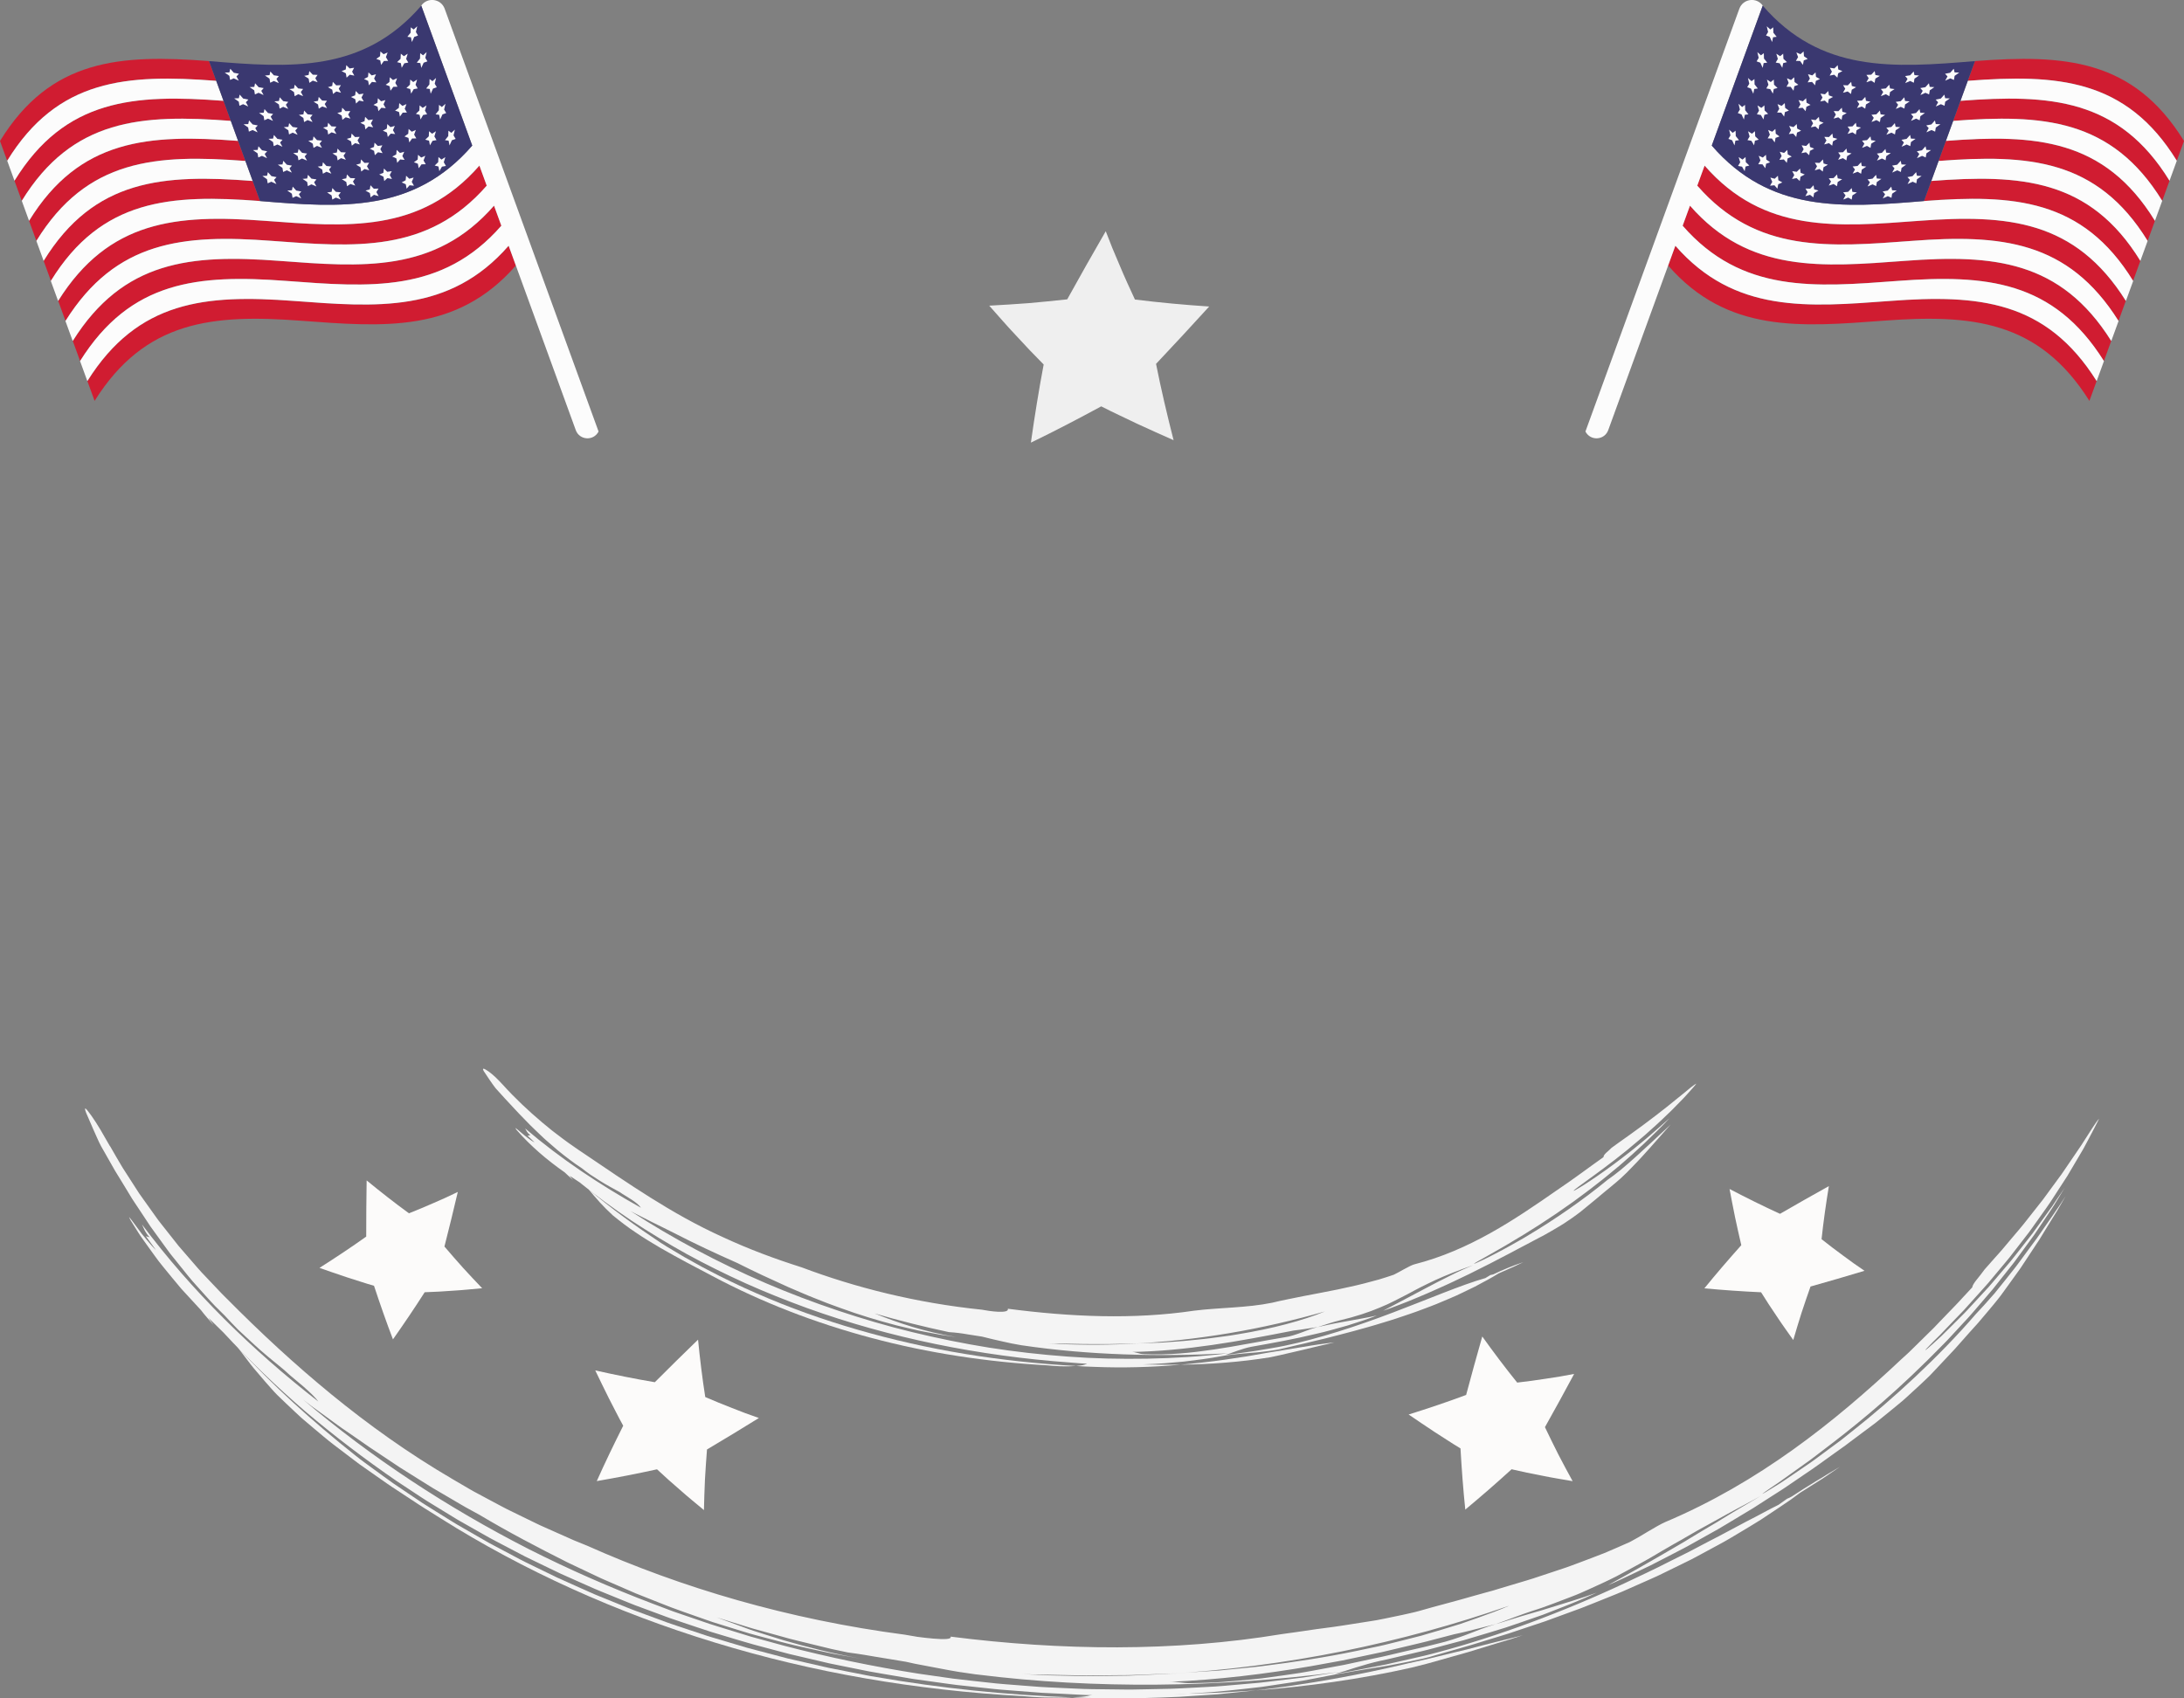 <svg xmlns="http://www.w3.org/2000/svg" width="1080" height="839.96" viewBox="0 0 1080 839.96"><rect x="0" y="0" width="1080" height="839.96" fill="#808080" stroke="none"/><g id="a"/><g id="b"><g id="c"><g id="d"><g id="e"><g><path d="M194.32 662.43c-3.35-8.75-6.45-17.67-9.37-26.5-2.28-.65-4.55-1.36-6.81-2.09l-6.76-2.16c-4.49-1.49-8.95-3.05-13.39-4.6 7.92-5.04 15.62-10.13 23.11-15.48-.01-9.27.06-18.54.21-27.78 6.77 5.56 13.73 11.02 20.92 16.26 4.14-1.66 8.22-3.31 12.25-5.12l6-2.65 5.91-2.8c-2.11 9.01-4.31 18.01-6.61 27.01 2.96 3.47 6 6.94 9.1 10.42 3.11 3.4 6.29 6.8 9.55 10.2-4.7.4-9.44.94-14.17 1.2l-7.12.47-7.13.31c-5.04 7.9-10.27 15.62-15.7 23.33z" fill="#fcfbfa"/><path d="M295.11 732.52c4.12-9.24 8.57-18.42 13.07-27.38-1.24-2.24-2.44-4.51-3.6-6.79l-3.51-6.82c-2.29-4.57-4.5-9.16-6.71-13.74 9.89 2.2 19.66 4.19 29.46 5.83 7.07-7.09 14.19-14.11 21.37-21.05.92 9.41 2.07 18.89 3.56 28.38 4.43 1.89 8.81 3.75 13.26 5.44l6.61 2.56 6.65 2.37c-8.49 5.27-17.04 10.46-25.66 15.57-.39 4.91-.72 9.88-1.01 14.9-.22 4.97-.39 9.99-.5 15.08-3.9-3.28-7.92-6.49-11.73-9.9l-5.79-5.07-5.68-5.2c-9.88 2.18-19.76 4.09-29.79 5.82z" fill="#fcfbfa"/><path d="M724.59 746.62c-1.05-10.06-1.79-20.23-2.37-30.25-2.2-1.32-4.36-2.69-6.51-4.08l-6.45-4.15c-4.26-2.81-8.48-5.68-12.68-8.54 9.67-3.04 19.12-6.2 28.43-9.68 2.58-9.67 5.24-19.31 7.98-28.91 5.5 7.69 11.24 15.33 17.27 22.8 4.78-.57 9.5-1.16 14.21-1.92l7-1.09 6.95-1.27c-4.72 8.81-9.53 17.58-14.44 26.32 2.12 4.44 4.31 8.91 6.58 13.41 2.29 4.41 4.66 8.85 7.11 13.3-5.02-.89-10.1-1.66-15.11-2.71l-7.55-1.5-7.52-1.67c-7.46 6.83-15.07 13.42-22.89 19.94z" fill="#fcfbfa"/><path d="M842.82 637.2c5.9-7.28 12.08-14.42 18.26-21.36-.57-2.3-1.1-4.62-1.59-6.94l-1.51-6.94c-.95-4.64-1.83-9.27-2.71-13.9 8.32 4.34 16.58 8.46 24.96 12.28 8.03-4.65 16.08-9.22 24.16-13.71-1.43 8.64-2.67 17.4-3.62 26.25 3.51 2.75 6.98 5.47 10.56 8.05l5.3 3.87 5.38 3.72c-8.86 2.68-17.76 5.27-26.7 7.78-1.52 4.3-3.01 8.66-4.47 13.09-1.39 4.39-2.74 8.85-4.06 13.37-2.7-3.87-5.53-7.7-8.12-11.67l-3.96-5.93-3.83-6.02c-9.36-.42-18.66-1.08-28.05-1.94z" fill="#fcfbfa"/></g><path d="M509.79 218.92c11.74-5.68 23.39-11.77 34.77-17.94 2.94 1.51 5.91 2.96 8.9 4.37l8.92 4.26c5.98 2.77 11.98 5.44 17.97 8.1-3.23-12.66-6.18-25.17-8.68-37.74 8.86-9.4 17.62-18.85 26.28-28.37-12.16-.81-24.43-1.92-36.72-3.46-2.61-5.63-5.18-11.2-7.54-16.88l-3.56-8.42-3.33-8.48c-6.45 11.15-12.8 22.38-19.05 33.69-6.31.69-12.7 1.32-19.16 1.89-6.39.48-12.86.89-19.41 1.24 4.38 4.89 8.68 9.95 13.22 14.72l6.77 7.26 6.93 7.11c-2.42 12.81-4.48 25.63-6.32 38.63z" fill="#efefef"/></g><g id="f"><g><g><path d="M1069.24 99.3c1.44-3.95 2.16-5.93 3.6-9.89-24.98-40.61-59.27-42.9-103.37-39.53-1.44 3.95-2.16 5.93-3.6 9.89 44.1-3.38 78.39-1.09 103.37 39.53z" fill="#d01c31"/><path d="M1062.02 119.12c1.44-3.96 2.16-5.93 3.6-9.89-24.98-40.61-59.27-42.9-103.37-39.53-1.44 3.96-2.16 5.93-3.6 9.89 44.1-3.38 78.39-1.09 103.37 39.53z" fill="#d01c31"/><path d="M1054.81 138.93c1.44-3.96 2.16-5.93 3.6-9.89-24.98-40.61-59.27-42.9-103.37-39.53-1.44 3.96-2.16 5.93-3.6 9.89 44.1-3.38 78.39-1.09 103.37 39.53z" fill="#d01c31"/><path d="M1047.6 158.75c1.44-3.96 2.16-5.93 3.6-9.89-24.99-39.84-58.38-42.9-101.91-39.65-40.94 3.06-77.16 6.25-106.41-27.29-1.44 3.96-2.16 5.93-3.6 9.89 29.25 33.53 65.47 30.34 106.41 27.29 43.54-3.25 76.93-.19 101.91 39.65z" fill="#d01c31"/><path d="M1040.39 178.57c1.44-3.96 2.16-5.93 3.6-9.89-24.99-39.84-58.38-42.9-101.91-39.65-40.94 3.06-77.16 6.25-106.41-27.29-1.44 3.96-2.16 5.93-3.6 9.89 29.25 33.53 65.47 30.34 106.41 27.29 43.54-3.25 76.93-.19 101.91 39.65z" fill="#d01c31"/><path d="M1076.45 79.49l3.55-9.75c-24.98-40.61-59.27-42.9-103.37-39.53-1.42 3.9-2.13 5.85-3.55 9.75 44.1-3.38 78.39-1.09 103.37 39.53z" fill="#d01c31"/><path d="M1033.22 198.27c1.42-3.91 2.13-5.86 3.56-9.77-24.99-39.84-58.38-42.9-101.91-39.65-40.94 3.06-77.16 6.25-106.41-27.29-1.42 3.91-2.13 5.86-3.56 9.77 29.25 33.53 65.47 30.34 106.41 27.29 43.54-3.25 76.93-.19 101.91 39.65z" fill="#d01c31"/><path d="M846.48 72c1.44-3.96 2.16-5.93 3.6-9.89v-.02c1.45-3.96 2.17-5.93 3.61-9.89v-.02l3.61-9.89v-.02c1.45-3.96 2.17-5.93 3.61-9.89v-.02c1.45-3.96 2.17-5.93 3.61-9.89v-.02c1.45-3.96 2.17-5.93 3.61-9.89v-.02l3.55-9.72s0-.04.0-.06h0c-3.08-4.33-9.75-3.42-11.57 1.57-25.36 69.69-50.73 139.37-76.09 209.06.0.02.0.03.0.05h0c2.45 4.78 9.42 4.35 11.26-.7 9.88-27.14 19.75-54.27 29.63-81.41 1.42-3.91 2.13-5.86 3.56-9.77v-.02c29.26 33.53 65.48 30.34 106.42 27.29 43.5-3.25 76.87-.19 101.85 39.54.03.04.09.04.11-.01l3.55-9.74s0-.04.0-.06c-24.98-39.81-58.37-42.87-101.9-39.62-40.94 3.06-77.16 6.25-106.41-27.29v-.02c1.45-3.96 2.17-5.93 3.61-9.89v-.02c29.26 33.53 65.48 30.34 106.42 27.29 43.5-3.25 76.87-.19 101.85 39.54.03.04.09.04.11-.01l3.55-9.74s0-.04.0-.05c-24.98-39.81-58.37-42.87-101.9-39.62-40.94 3.06-77.16 6.25-106.41-27.29v-.02c1.45-3.96 2.17-5.93 3.61-9.89v-.02c29.26 33.53 65.48 30.35 106.42 27.29 43.5-3.25 76.87-.19 101.85 39.54.03.04.09.04.11-.01l3.55-9.74s0-.04.0-.05c-24.98-40.59-59.26-42.88-103.36-39.5-40.66 3.42-76.24 5.74-104.96-27.41v-.02z" fill="#fcfcfc"/><path d="M1065.63 109.21c1.44-3.96 2.16-5.93 3.6-9.89-24.98-40.61-59.27-42.9-103.37-39.53-1.44 3.96-2.16 5.93-3.6 9.89 44.1-3.38 78.39-1.09 103.37 39.53z" fill="#fcfcfc"/><path d="M1058.42 129.03c1.44-3.96 2.16-5.93 3.6-9.89-24.98-40.61-59.27-42.9-103.37-39.53-1.44 3.96-2.16 5.93-3.6 9.89 44.1-3.38 78.39-1.09 103.37 39.53z" fill="#fcfcfc"/><path d="M1072.84 89.39c1.44-3.96 2.16-5.93 3.6-9.89-24.98-40.61-59.27-42.9-103.37-39.53-1.44 3.96-2.16 5.93-3.6 9.89 44.1-3.38 78.39-1.09 103.37 39.53z" fill="#fcfcfc"/></g><g><path id="g" d="M951.43 99.43c-40.66 3.42-76.24 5.74-104.96-27.41 8.4-23.07 16.8-46.15 25.2-69.22 28.72 33.15 64.29 30.83 104.96 27.41-8.4 23.07-16.8 46.15-25.2 69.22z" fill="#3a3870"/><g><g><path d="M876.87 13.51c.03 1.07.04 1.61.08 2.67.64.82.96 1.23 1.61 2.02-.72.1-1.07.15-1.78.23-.18.94-.28 1.42-.46 2.36-.47-1-.71-1.51-1.17-2.55-.75-.25-1.12-.39-1.85-.67.41-.7.62-1.05 1.03-1.74-.27-1.13-.4-1.69-.66-2.84.7.65 1.05.97 1.77 1.59.57-.42.86-.63 1.43-1.06z" fill="#fcfcfc"/><path d="M891.88 25.43c.07.95.11 1.42.19 2.37.74.55 1.11.82 1.86 1.34-.79.29-1.18.44-1.96.72-.17.9-.25 1.35-.42 2.24-.56-.76-.84-1.15-1.39-1.94-.84.0-1.25-.02-2.08-.05.43-.74.65-1.12 1.08-1.86-.34-.92-.51-1.39-.85-2.32.8.37 1.21.54 2.02.88.62-.55.93-.82 1.55-1.37z" fill="#fcfcfc"/><path d="M908.75 32.23c.11.85.16 1.28.28 2.12.82.34 1.23.5 2.05.81-.84.44-1.26.66-2.1 1.1-.15.86-.23 1.29-.38 2.15-.63-.57-.94-.86-1.57-1.46-.91.19-1.36.28-2.26.45.45-.78.67-1.17 1.11-1.96-.4-.76-.6-1.14-1-1.92.89.14 1.33.2 2.23.32.65-.65.98-.97 1.64-1.62z" fill="#fcfcfc"/><path d="M927.04 35.13c.14.78.2 1.17.34 1.95.87.18 1.31.26 2.19.43-.88.55-1.32.83-2.2 1.37-.14.83-.22 1.25-.36 2.09-.68-.44-1.02-.66-1.69-1.1-.96.33-1.44.49-2.39.81.46-.81.68-1.22 1.14-2.03-.45-.64-.67-.96-1.11-1.61.95-.03 1.42-.05 2.38-.1.68-.72 1.02-1.08 1.7-1.8z" fill="#fcfcfc"/><path d="M946.32 35.33c.15.73.23 1.1.38 1.83.91.08 1.36.12 2.28.19-.9.62-1.36.93-2.26 1.54-.14.82-.21 1.23-.34 2.04-.71-.35-1.07-.53-1.77-.88-.99.42-1.49.63-2.48 1.05.46-.83.69-1.25 1.16-2.08-.47-.56-.71-.84-1.18-1.41.99-.14 1.49-.22 2.48-.37.7-.77 1.05-1.15 1.75-1.92z" fill="#fcfcfc"/><path d="M966.14 34.01c.16.71.24 1.07.4 1.79.92.04 1.39.06 2.31.1-.91.64-1.37.97-2.28 1.61-.14.81-.2 1.22-.34 2.03-.72-.32-1.09-.47-1.81-.79-1.01.46-1.51.69-2.52 1.15.47-.84.7-1.26 1.16-2.1-.49-.53-.73-.79-1.22-1.32 1.01-.2 1.51-.3 2.53-.5.71-.79 1.06-1.18 1.76-1.97z" fill="#fcfcfc"/></g><g><path d="M881.79 26.57c.05 1.01.08 1.51.13 2.51.69.68 1.04 1.01 1.74 1.66-.75.2-1.13.3-1.87.49-.17.92-.26 1.38-.44 2.3-.52-.88-.78-1.32-1.29-2.23-.79-.12-1.19-.19-1.97-.35.42-.72.63-1.08 1.06-1.81-.31-1.02-.46-1.53-.76-2.57.75.5 1.13.75 1.9 1.22.6-.49.9-.73 1.49-1.23z" fill="#fcfcfc"/><path d="M897.79 35.79c.09.9.14 1.34.23 2.24.78.44 1.17.65 1.96 1.06-.81.37-1.22.56-2.03.92-.16.88-.24 1.32-.4 2.19-.6-.66-.89-1-1.48-1.68-.87.1-1.31.14-2.17.22.44-.77.66-1.15 1.1-1.91-.37-.84-.56-1.26-.93-2.11.85.25 1.27.36 2.13.58.64-.6.96-.9 1.6-1.5z" fill="#fcfcfc"/><path d="M915.42 40.49c.12.81.19 1.22.31 2.03.85.25 1.27.37 2.12.6-.86.5-1.29.75-2.15 1.25-.15.85-.22 1.27-.37 2.12-.66-.5-.98-.75-1.64-1.26-.94.27-1.4.4-2.33.65.45-.8.68-1.2 1.13-2-.43-.69-.64-1.04-1.06-1.75.92.05 1.38.06 2.31.09.67-.69 1-1.03 1.67-1.72z" fill="#fcfcfc"/><path d="M934.26 41.88c.14.75.22 1.13.36 1.88.89.12 1.34.18 2.24.29-.89.59-1.34.89-2.23 1.47-.14.82-.21 1.24-.35 2.06-.7-.39-1.05-.58-1.74-.98-.98.38-1.47.57-2.44.95.46-.82.69-1.23 1.15-2.06-.46-.6-.69-.9-1.15-1.5.97-.09 1.46-.15 2.44-.25.69-.75 1.04-1.12 1.73-1.87z" fill="#fcfcfc"/><path d="M953.86 41.17c.16.72.24 1.08.39 1.8.92.05 1.38.08 2.3.12-.91.64-1.37.96-2.27 1.59-.14.81-.2 1.22-.34 2.03-.72-.33-1.08-.49-1.8-.82-1 .45-1.5.67-2.5 1.12.46-.84.7-1.25 1.16-2.09-.48-.54-.72-.81-1.2-1.35 1-.18 1.5-.27 2.51-.45.7-.78 1.05-1.17 1.76-1.95z" fill="#fcfcfc"/></g><g><path d="M872.22 26.29c.03 1.07.04 1.61.08 2.67.64.82.96 1.23 1.61 2.02-.72.1-1.07.15-1.78.23-.18.94-.27 1.42-.46 2.36-.47-1-.71-1.51-1.17-2.55-.75-.25-1.12-.39-1.85-.67.41-.7.62-1.05 1.03-1.74-.27-1.13-.4-1.69-.66-2.84.7.65 1.05.97 1.77 1.59.57-.42.86-.63 1.43-1.06z" fill="#fcfcfc"/><path d="M887.23 38.21c.07.95.11 1.42.19 2.37.74.55 1.11.82 1.86 1.34-.79.29-1.18.44-1.96.72-.17.9-.25 1.35-.42 2.24-.56-.76-.84-1.15-1.39-1.94-.84.0-1.25-.02-2.08-.05.43-.74.65-1.12 1.08-1.86-.34-.92-.51-1.39-.85-2.32.8.37 1.21.54 2.02.88.62-.55.93-.82 1.55-1.37z" fill="#fcfcfc"/><path d="M904.1 45.02c.11.85.16 1.28.28 2.12.82.34 1.23.5 2.05.81-.84.44-1.26.66-2.1 1.1-.15.86-.23 1.29-.38 2.15-.63-.57-.94-.86-1.57-1.46-.91.19-1.36.28-2.26.45.45-.78.67-1.17 1.11-1.96-.4-.76-.6-1.14-1-1.92.89.14 1.33.2 2.23.32.65-.65.98-.97 1.64-1.62z" fill="#fcfcfc"/><path d="M922.39 47.92c.14.78.2 1.17.34 1.95.87.18 1.31.26 2.19.43-.88.55-1.32.83-2.2 1.37-.14.83-.22 1.25-.36 2.09-.68-.44-1.02-.66-1.69-1.1-.96.33-1.44.49-2.39.81.46-.81.68-1.22 1.14-2.03-.45-.64-.67-.96-1.11-1.61.95-.03 1.42-.05 2.38-.1.68-.72 1.02-1.08 1.7-1.8z" fill="#fcfcfc"/><path d="M941.67 48.11c.15.73.23 1.1.38 1.83.91.08 1.36.12 2.28.19-.9.62-1.36.93-2.26 1.54-.14.82-.21 1.23-.34 2.04-.71-.35-1.07-.53-1.77-.88-.99.42-1.49.63-2.48 1.05.46-.83.69-1.25 1.16-2.08-.47-.56-.71-.84-1.18-1.41.99-.14 1.49-.22 2.48-.37.7-.77 1.05-1.15 1.75-1.92z" fill="#fcfcfc"/><path d="M961.49 46.79c.16.71.24 1.07.4 1.79.92.04 1.39.06 2.31.1-.91.64-1.37.97-2.28 1.61-.14.81-.2 1.22-.34 2.03-.72-.32-1.09-.47-1.81-.79-1.01.46-1.51.69-2.52 1.15.47-.84.7-1.26 1.16-2.1-.49-.53-.73-.79-1.22-1.32 1.01-.2 1.51-.3 2.53-.5.71-.79 1.06-1.18 1.76-1.97z" fill="#fcfcfc"/></g><g><path d="M877.14 39.36c.05 1.01.08 1.51.13 2.51.69.68 1.04 1.01 1.74 1.66-.75.2-1.13.3-1.87.49-.17.92-.26 1.38-.44 2.3-.52-.88-.78-1.32-1.29-2.23-.79-.12-1.19-.19-1.97-.35.42-.72.63-1.08 1.06-1.81-.31-1.02-.46-1.53-.76-2.57.75.5 1.13.75 1.9 1.22.6-.49.9-.73 1.49-1.23z" fill="#fcfcfc"/><path d="M893.13 48.57c.09.9.14 1.34.23 2.24.78.44 1.17.65 1.96 1.06-.81.37-1.22.56-2.03.92-.16.88-.24 1.32-.4 2.19-.6-.66-.89-1-1.48-1.68-.87.1-1.31.14-2.17.22.44-.77.66-1.15 1.1-1.91-.37-.84-.56-1.26-.93-2.11.85.25 1.27.36 2.13.58.64-.6.96-.9 1.6-1.5z" fill="#fcfcfc"/><path d="M910.77 53.27c.12.81.19 1.22.31 2.03.85.25 1.27.37 2.12.6-.86.5-1.29.75-2.15 1.25-.15.85-.22 1.27-.37 2.12-.66-.5-.98-.75-1.64-1.26-.94.27-1.4.4-2.33.65.45-.8.68-1.2 1.13-2-.43-.69-.64-1.04-1.06-1.75.92.05 1.38.06 2.31.09.67-.69 1-1.03 1.67-1.72z" fill="#fcfcfc"/><path d="M929.61 54.67c.14.75.22 1.13.36 1.88.89.12 1.34.18 2.24.29-.89.59-1.34.89-2.23 1.47-.14.82-.21 1.24-.35 2.06-.7-.39-1.05-.58-1.74-.98-.98.38-1.47.57-2.44.95.46-.82.69-1.23 1.15-2.06-.46-.6-.69-.9-1.15-1.5.97-.09 1.46-.15 2.44-.25.69-.75 1.04-1.12 1.73-1.87z" fill="#fcfcfc"/><path d="M949.21 53.95c.16.72.24 1.08.39 1.8.92.05 1.38.08 2.3.12-.91.64-1.37.96-2.27 1.59-.14.81-.2 1.22-.34 2.03-.72-.33-1.08-.49-1.8-.82-1 .45-1.5.67-2.5 1.12.46-.84.7-1.25 1.16-2.09-.48-.54-.72-.81-1.2-1.35 1-.18 1.5-.27 2.51-.45.7-.78 1.05-1.17 1.76-1.95z" fill="#fcfcfc"/></g><g><path d="M867.57 39.08c.03 1.07.04 1.61.08 2.67.64.82.96 1.23 1.61 2.02-.72.1-1.07.15-1.78.23-.18.94-.27 1.42-.46 2.36-.47-1-.71-1.51-1.17-2.55-.75-.25-1.12-.39-1.85-.67.41-.7.62-1.04 1.03-1.74-.27-1.13-.4-1.69-.66-2.84.7.65 1.05.97 1.77 1.59.57-.42.86-.63 1.43-1.06z" fill="#fcfcfc"/><path d="M882.58 50.99c.07.95.11 1.42.19 2.37.74.55 1.11.82 1.86 1.34-.79.29-1.18.44-1.96.72-.17.9-.25 1.35-.42 2.24-.56-.76-.84-1.15-1.39-1.94-.84.0-1.25-.02-2.08-.05.43-.74.65-1.12 1.08-1.86-.34-.92-.51-1.39-.85-2.32.8.37 1.21.54 2.02.88.62-.55.93-.82 1.55-1.37z" fill="#fcfcfc"/><path d="M899.45 57.8c.11.85.16 1.28.28 2.12.82.34 1.22.5 2.05.81-.84.44-1.26.66-2.1 1.1-.15.86-.23 1.29-.38 2.15-.63-.57-.94-.86-1.57-1.46-.91.19-1.36.28-2.26.45.45-.78.67-1.17 1.11-1.96-.4-.76-.6-1.14-1-1.92.89.14 1.33.2 2.23.32.65-.65.98-.97 1.64-1.62z" fill="#fcfcfc"/><path d="M917.74 60.7c.14.78.2 1.17.34 1.95.87.18 1.31.26 2.19.43-.88.55-1.32.83-2.2 1.37-.14.83-.22 1.25-.36 2.09-.68-.44-1.02-.66-1.69-1.1-.96.33-1.44.49-2.39.81.46-.81.68-1.22 1.14-2.03-.45-.64-.67-.96-1.11-1.61.95-.03 1.42-.05 2.38-.1.68-.72 1.02-1.08 1.7-1.8z" fill="#fcfcfc"/><path d="M937.01 60.89c.15.73.23 1.1.38 1.83.91.08 1.36.12 2.28.19-.9.62-1.36.93-2.26 1.54-.14.82-.21 1.23-.34 2.04-.71-.35-1.07-.53-1.77-.88-.99.42-1.49.63-2.48 1.05.46-.83.69-1.25 1.16-2.08-.47-.56-.71-.84-1.18-1.41.99-.14 1.49-.22 2.48-.37.7-.77 1.05-1.15 1.75-1.92z" fill="#fcfcfc"/><path d="M956.84 59.57c.16.71.24 1.07.4 1.79.92.04 1.39.06 2.31.1-.91.64-1.37.97-2.28 1.61-.14.81-.2 1.22-.34 2.03-.72-.32-1.09-.47-1.81-.79-1.01.46-1.51.69-2.52 1.15.47-.84.7-1.26 1.16-2.1-.49-.53-.73-.79-1.22-1.32 1.01-.2 1.51-.3 2.53-.5.71-.79 1.06-1.18 1.76-1.97z" fill="#fcfcfc"/></g><g><path d="M872.49 52.14c.05 1.01.08 1.51.13 2.51.69.68 1.04 1.01 1.74 1.66-.75.2-1.13.3-1.87.49-.17.92-.26 1.38-.44 2.3-.52-.88-.78-1.32-1.29-2.23-.79-.12-1.19-.19-1.97-.35.42-.72.63-1.08 1.06-1.81-.31-1.02-.46-1.53-.76-2.57.75.5 1.13.75 1.9 1.22.6-.49.9-.73 1.49-1.23z" fill="#fcfcfc"/><path d="M888.48 61.35c.09.9.14 1.34.23 2.24.78.44 1.17.65 1.96 1.06-.81.37-1.22.56-2.03.92-.16.88-.24 1.32-.4 2.19-.6-.66-.89-1-1.48-1.68-.87.1-1.31.14-2.17.22.44-.77.66-1.15 1.1-1.91-.37-.84-.56-1.26-.93-2.11.85.25 1.27.36 2.13.58.64-.6.96-.9 1.6-1.5z" fill="#fcfcfc"/><path d="M906.12 66.05c.12.81.19 1.22.31 2.03.85.25 1.27.37 2.12.6-.86.5-1.29.75-2.15 1.25-.15.85-.22 1.27-.37 2.12-.66-.5-.98-.75-1.64-1.26-.94.27-1.4.4-2.33.65.45-.8.68-1.2 1.13-2-.43-.69-.64-1.04-1.06-1.75.92.05 1.38.06 2.31.09.67-.69 1-1.03 1.67-1.72z" fill="#fcfcfc"/><path d="M924.95 67.45c.14.75.22 1.13.36 1.88.89.12 1.34.18 2.24.29-.89.59-1.34.89-2.23 1.47-.14.82-.21 1.24-.35 2.06-.7-.39-1.05-.58-1.74-.98-.98.38-1.47.57-2.44.95.46-.82.69-1.23 1.15-2.06-.46-.6-.69-.9-1.15-1.5.97-.09 1.46-.15 2.44-.25.69-.75 1.04-1.12 1.73-1.87z" fill="#fcfcfc"/><path d="M944.56 66.74c.16.72.24 1.08.39 1.8.92.05 1.38.08 2.3.12-.91.64-1.37.96-2.27 1.59-.14.81-.2 1.22-.34 2.03-.72-.33-1.08-.49-1.8-.82-1 .45-1.5.67-2.5 1.12.46-.84.7-1.25 1.16-2.09-.48-.54-.72-.81-1.2-1.35 1-.18 1.5-.27 2.51-.45.7-.78 1.05-1.17 1.76-1.95z" fill="#fcfcfc"/></g><g><path d="M862.92 51.86c.03 1.07.04 1.61.08 2.67.64.82.96 1.23 1.61 2.02-.72.1-1.07.15-1.78.23-.18.94-.28 1.42-.46 2.36-.47-1-.71-1.51-1.17-2.55-.75-.25-1.12-.39-1.85-.67.41-.7.62-1.04 1.03-1.74-.27-1.13-.4-1.69-.66-2.84.7.65 1.05.97 1.77 1.59.57-.42.86-.63 1.43-1.06z" fill="#fcfcfc"/><path d="M877.93 63.77c.07.95.11 1.42.19 2.37.74.55 1.11.82 1.86 1.34-.79.29-1.18.44-1.96.72-.17.9-.25 1.35-.42 2.24-.56-.76-.84-1.15-1.39-1.94-.84.0-1.25-.02-2.08-.05.43-.74.65-1.12 1.08-1.86-.34-.92-.51-1.39-.85-2.32.8.37 1.21.54 2.02.88.62-.55.93-.82 1.55-1.37z" fill="#fcfcfc"/><path d="M894.79 70.58c.11.85.16 1.28.28 2.12.82.34 1.22.5 2.05.81-.84.44-1.26.66-2.1 1.1-.15.86-.23 1.29-.38 2.15-.63-.57-.94-.86-1.57-1.46-.91.19-1.36.28-2.26.45.45-.78.67-1.17 1.11-1.96-.4-.76-.6-1.14-1-1.92.89.14 1.33.2 2.23.32.65-.65.98-.97 1.64-1.62z" fill="#fcfcfc"/><path d="M913.08 73.48c.14.78.2 1.17.34 1.95.87.18 1.31.26 2.19.43-.88.55-1.32.83-2.2 1.37-.14.83-.22 1.25-.36 2.09-.68-.44-1.02-.66-1.69-1.1-.96.33-1.44.49-2.39.81.46-.81.68-1.22 1.14-2.03-.45-.64-.67-.96-1.11-1.61.95-.03 1.42-.05 2.38-.1.68-.72 1.02-1.08 1.7-1.8z" fill="#fcfcfc"/><path d="M932.36 73.67c.15.73.23 1.1.38 1.83.91.08 1.36.12 2.28.19-.9.62-1.36.93-2.26 1.54-.14.82-.21 1.23-.34 2.04-.71-.35-1.07-.53-1.78-.88-.99.42-1.49.63-2.48 1.05.46-.83.69-1.25 1.16-2.08-.47-.56-.71-.84-1.18-1.41.99-.14 1.49-.22 2.48-.37.7-.77 1.05-1.15 1.75-1.92z" fill="#fcfcfc"/><path d="M952.19 72.35c.16.71.24 1.07.4 1.79.92.04 1.39.06 2.31.1-.91.64-1.37.97-2.28 1.61-.14.81-.2 1.22-.34 2.03-.72-.32-1.09-.47-1.81-.79-1.01.46-1.51.69-2.52 1.15.47-.84.7-1.26 1.16-2.1-.49-.53-.73-.79-1.22-1.32 1.01-.2 1.51-.3 2.53-.5.71-.79 1.06-1.18 1.76-1.97z" fill="#fcfcfc"/></g><g><path d="M867.83 64.92c.05 1.01.08 1.51.13 2.51.69.68 1.04 1.01 1.74 1.66-.75.2-1.13.3-1.87.49-.17.92-.26 1.38-.44 2.3-.52-.88-.78-1.32-1.29-2.23-.79-.12-1.19-.19-1.97-.35.42-.72.63-1.08 1.06-1.81-.31-1.02-.46-1.53-.76-2.57.75.5 1.13.75 1.9 1.22.6-.49.9-.73 1.49-1.23z" fill="#fcfcfc"/><path d="M883.83 74.13c.09.9.14 1.34.23 2.24.78.44 1.17.65 1.96 1.06-.81.37-1.22.56-2.03.92-.16.88-.24 1.32-.4 2.19-.6-.66-.89-1-1.48-1.68-.87.1-1.31.14-2.17.22.44-.77.66-1.15 1.1-1.91-.37-.84-.56-1.26-.93-2.11.85.25 1.27.36 2.13.58.64-.6.96-.9 1.6-1.5z" fill="#fcfcfc"/><path d="M901.46 78.84c.12.81.19 1.22.31 2.03.85.25 1.27.37 2.12.6-.86.5-1.29.75-2.15 1.25-.15.85-.22 1.27-.37 2.12-.66-.5-.98-.75-1.64-1.26-.94.27-1.4.4-2.33.65.45-.8.68-1.2 1.13-2-.43-.69-.64-1.04-1.06-1.75.92.05 1.38.06 2.31.09.67-.69 1-1.03 1.67-1.72z" fill="#fcfcfc"/><path d="M920.3 80.23c.14.75.22 1.13.36 1.88.89.12 1.34.18 2.24.29-.89.59-1.34.89-2.23 1.47-.14.82-.21 1.24-.35 2.06-.7-.39-1.05-.58-1.74-.98-.98.38-1.47.57-2.44.95.46-.82.69-1.23 1.15-2.06-.46-.6-.69-.9-1.15-1.5.97-.09 1.46-.15 2.44-.25.69-.75 1.04-1.12 1.73-1.87z" fill="#fcfcfc"/><path d="M939.91 79.52c.16.72.24 1.08.39 1.8.92.05 1.38.08 2.3.12-.91.64-1.37.96-2.27 1.59-.14.81-.2 1.22-.34 2.03-.72-.33-1.08-.49-1.8-.82-1 .45-1.5.67-2.5 1.12.46-.84.7-1.25 1.16-2.09-.48-.54-.72-.81-1.2-1.35 1-.18 1.5-.27 2.51-.45.7-.78 1.05-1.17 1.76-1.95z" fill="#fcfcfc"/></g><g><path d="M858.26 64.64c.03 1.07.04 1.61.08 2.67.64.82.96 1.23 1.61 2.02-.72.1-1.07.15-1.78.23-.18.94-.28 1.42-.46 2.36-.47-1-.71-1.51-1.17-2.55-.75-.25-1.12-.39-1.85-.67.41-.7.62-1.05 1.03-1.74-.27-1.13-.4-1.69-.66-2.84.7.65 1.05.97 1.77 1.59.57-.42.86-.63 1.43-1.06z" fill="#fcfcfc"/><path d="M873.27 76.55c.07.95.11 1.42.19 2.37.74.55 1.11.82 1.86 1.34-.79.29-1.18.44-1.96.72-.17.9-.25 1.35-.42 2.24-.56-.76-.84-1.15-1.39-1.94-.84.0-1.25-.02-2.08-.05.43-.74.65-1.12 1.08-1.86-.34-.92-.51-1.39-.85-2.32.8.37 1.21.54 2.02.88.62-.55.93-.82 1.55-1.37z" fill="#fcfcfc"/><path d="M890.14 83.36c.11.85.16 1.28.28 2.12.82.34 1.23.5 2.05.81-.84.44-1.26.66-2.1 1.1-.15.86-.23 1.29-.38 2.15-.63-.57-.94-.86-1.57-1.46-.91.19-1.36.28-2.26.45.45-.78.67-1.17 1.11-1.96-.4-.76-.6-1.14-1-1.92.89.14 1.33.2 2.23.32.65-.65.98-.97 1.64-1.62z" fill="#fcfcfc"/><path d="M908.43 86.26c.14.78.2 1.17.34 1.95.87.18 1.31.26 2.19.43-.88.55-1.32.83-2.2 1.37-.14.83-.22 1.25-.36 2.09-.68-.44-1.02-.66-1.69-1.1-.96.33-1.44.49-2.39.81.46-.81.68-1.22 1.14-2.03-.45-.64-.67-.96-1.11-1.61.95-.03 1.42-.05 2.38-.1.68-.72 1.02-1.08 1.7-1.8z" fill="#fcfcfc"/><path d="M927.71 86.45c.15.73.23 1.1.38 1.83.91.08 1.36.12 2.28.19-.9.62-1.36.93-2.26 1.54-.14.82-.21 1.23-.34 2.04-.71-.35-1.07-.53-1.77-.88-.99.42-1.49.63-2.48 1.05.46-.83.69-1.25 1.16-2.08-.47-.56-.71-.85-1.18-1.41.99-.14 1.49-.22 2.48-.37.7-.77 1.05-1.15 1.75-1.92z" fill="#fcfcfc"/><path d="M947.54 85.14c.16.71.24 1.07.4 1.79.92.04 1.39.06 2.31.1-.91.64-1.37.97-2.28 1.61-.14.81-.2 1.22-.34 2.03-.72-.32-1.09-.47-1.81-.79-1.01.46-1.51.69-2.52 1.15.47-.84.7-1.26 1.16-2.1-.49-.53-.73-.79-1.22-1.32 1.01-.2 1.51-.3 2.53-.5.71-.79 1.06-1.18 1.76-1.97z" fill="#fcfcfc"/></g><g><path d="M863.18 77.7c.05 1.01.08 1.51.13 2.51.69.68 1.04 1.01 1.74 1.66-.75.2-1.13.3-1.87.49-.17.92-.26 1.38-.44 2.3-.52-.88-.78-1.32-1.29-2.23-.79-.12-1.19-.19-1.97-.35.42-.72.63-1.08 1.06-1.81-.31-1.02-.46-1.53-.76-2.57.75.5 1.13.75 1.9 1.22.6-.49.9-.73 1.49-1.23z" fill="#fcfcfc"/><path d="M879.18 86.91c.09.9.14 1.34.23 2.24.78.44 1.17.65 1.96 1.06-.81.37-1.22.56-2.03.92-.16.88-.24 1.32-.4 2.19-.6-.66-.89-1-1.48-1.68-.87.1-1.31.14-2.17.21.44-.77.66-1.15 1.1-1.91-.37-.84-.56-1.26-.93-2.11.85.25 1.27.36 2.13.58.64-.6.96-.9 1.6-1.5z" fill="#fcfcfc"/><path d="M896.81 91.62c.12.81.19 1.22.31 2.03.85.25 1.27.37 2.12.6-.86.5-1.29.75-2.15 1.25-.15.85-.22 1.27-.37 2.12-.66-.5-.98-.75-1.64-1.26-.94.27-1.4.4-2.33.65.45-.8.68-1.2 1.13-2-.43-.69-.64-1.04-1.06-1.75.92.05 1.38.06 2.31.09.67-.69 1-1.03 1.67-1.72z" fill="#fcfcfc"/><path d="M915.65 93.01c.14.75.22 1.13.36 1.88.89.12 1.34.18 2.24.29-.89.59-1.34.89-2.23 1.47-.14.82-.21 1.24-.35 2.06-.7-.39-1.05-.58-1.74-.98-.98.38-1.47.57-2.44.95.46-.82.69-1.23 1.15-2.06-.46-.6-.69-.9-1.15-1.5.97-.09 1.46-.15 2.44-.25.69-.75 1.04-1.12 1.73-1.87z" fill="#fcfcfc"/><path d="M935.25 92.3c.16.72.24 1.08.39 1.8.92.05 1.38.08 2.3.12-.91.64-1.37.96-2.27 1.59-.14.81-.2 1.22-.34 2.03-.72-.33-1.08-.49-1.8-.82-1 .45-1.5.67-2.5 1.12.46-.84.7-1.25 1.16-2.09-.48-.54-.72-.81-1.2-1.35 1-.18 1.5-.27 2.51-.45.7-.78 1.05-1.17 1.76-1.95z" fill="#fcfcfc"/></g></g></g></g><g><g><path d="M10.76 99.3c-1.44-3.95-2.16-5.93-3.6-9.89 24.98-40.61 59.27-42.9 103.37-39.53 1.44 3.95 2.16 5.93 3.6 9.89-44.1-3.38-78.39-1.09-103.37 39.53z" fill="#d01c31"/><path d="M17.98 119.12c-1.44-3.96-2.16-5.93-3.6-9.89 24.98-40.61 59.27-42.9 103.37-39.53 1.44 3.96 2.16 5.93 3.6 9.89-44.1-3.38-78.39-1.09-103.37 39.53z" fill="#d01c31"/><path d="M25.19 138.93c-1.44-3.96-2.16-5.93-3.6-9.89 24.98-40.61 59.27-42.9 103.37-39.53 1.44 3.96 2.16 5.93 3.6 9.89-44.1-3.38-78.39-1.09-103.37 39.53z" fill="#d01c31"/><path d="M32.4 158.75c-1.44-3.96-2.16-5.93-3.6-9.89 24.99-39.84 58.38-42.9 101.91-39.65 40.94 3.06 77.16 6.25 106.41-27.29 1.44 3.96 2.16 5.93 3.6 9.89-29.25 33.53-65.47 30.34-106.41 27.29-43.54-3.25-76.93-.19-101.91 39.65z" fill="#d01c31"/><path d="M39.61 178.57c-1.44-3.96-2.16-5.93-3.6-9.89 24.99-39.84 58.38-42.9 101.91-39.65 40.94 3.06 77.16 6.25 106.41-27.29 1.44 3.96 2.16 5.93 3.6 9.89-29.25 33.53-65.47 30.34-106.41 27.29-43.54-3.25-76.93-.19-101.91 39.65z" fill="#d01c31"/><path d="M3.55 79.49.0 69.74C24.98 29.12 59.27 26.83 103.37 30.21c1.42 3.9 2.13 5.85 3.55 9.75-44.1-3.38-78.39-1.09-103.37 39.53z" fill="#d01c31"/><path d="M46.78 198.27c-1.42-3.91-2.13-5.86-3.56-9.77 24.99-39.84 58.38-42.9 101.91-39.65 40.94 3.06 77.16 6.25 106.41-27.29 1.42 3.91 2.13 5.86 3.56 9.77-29.25 33.53-65.47 30.34-106.41 27.29-43.54-3.25-76.93-.19-101.91 39.65z" fill="#d01c31"/><path d="M233.52 72c-1.44-3.96-2.16-5.93-3.6-9.89v-.02c-1.45-3.96-2.17-5.93-3.61-9.89v-.02c-1.45-3.96-2.17-5.93-3.61-9.89v-.02c-1.45-3.96-2.17-5.93-3.61-9.89v-.02c-1.45-3.96-2.17-5.93-3.61-9.89v-.02c-1.45-3.96-2.17-5.93-3.61-9.89v-.02l-3.55-9.72s0-.04.0-.06h0c3.08-4.33 9.75-3.42 11.57 1.57 25.36 69.69 50.73 139.37 76.09 209.06.0.02.0.03.0.05h0c-2.45 4.78-9.42 4.35-11.26-.7-9.88-27.14-19.75-54.27-29.63-81.41-1.42-3.91-2.13-5.86-3.56-9.77v-.02c-29.26 33.53-65.48 30.34-106.42 27.29-43.5-3.25-76.87-.19-101.85 39.54-.03.04-.09.04-.11-.01l-3.55-9.74s0-.04.0-.06c24.98-39.81 58.37-42.87 101.9-39.62 40.94 3.06 77.16 6.25 106.41-27.29v-.02c-1.45-3.96-2.17-5.93-3.61-9.89v-.02c-29.26 33.53-65.48 30.34-106.42 27.29-43.5-3.25-76.87-.19-101.85 39.54-.03.04-.09.04-.11-.01l-3.55-9.74s0-.04.0-.05c24.98-39.81 58.37-42.87 101.9-39.62 40.94 3.06 77.16 6.25 106.41-27.29v-.02c-1.45-3.96-2.17-5.93-3.61-9.89v-.02c-29.26 33.53-65.48 30.35-106.42 27.29-43.5-3.25-76.87-.19-101.85 39.54-.03.04-.09.04-.11-.01l-3.55-9.74s0-.04.0-.05c24.98-40.59 59.26-42.88 103.36-39.5 40.66 3.42 76.24 5.74 104.96-27.41v-.02z" fill="#fcfcfc"/><path d="M14.37 109.21c-1.44-3.96-2.16-5.93-3.6-9.89 24.98-40.61 59.27-42.9 103.37-39.53 1.44 3.96 2.16 5.93 3.6 9.89-44.1-3.38-78.39-1.09-103.37 39.53z" fill="#fcfcfc"/><path d="M21.58 129.03c-1.44-3.96-2.16-5.93-3.6-9.89 24.98-40.61 59.27-42.9 103.37-39.53 1.44 3.96 2.16 5.93 3.6 9.89-44.1-3.38-78.39-1.09-103.37 39.53z" fill="#fcfcfc"/><path d="M7.16 89.39c-1.44-3.96-2.16-5.93-3.6-9.89C28.54 38.89 62.83 36.6 106.93 39.98c1.44 3.96 2.16 5.93 3.6 9.89-44.1-3.38-78.39-1.09-103.37 39.53z" fill="#fcfcfc"/></g><g><path id="h" d="M128.57 99.43c40.66 3.42 76.24 5.74 104.96-27.41-8.4-23.07-16.8-46.15-25.2-69.22-28.72 33.15-64.29 30.83-104.96 27.41 8.4 23.07 16.8 46.15 25.2 69.22z" fill="#3a3870"/><g><g><path d="M203.13 13.51c-.03 1.07-.04 1.61-.08 2.67-.64.82-.96 1.23-1.61 2.02.72.1 1.07.15 1.78.23.18.94.27 1.42.46 2.36.47-1 .71-1.51 1.17-2.55.75-.25 1.12-.39 1.85-.67-.41-.7-.62-1.05-1.03-1.74.27-1.13.4-1.69.66-2.84-.7.65-1.05.97-1.77 1.59-.57-.42-.86-.63-1.43-1.06z" fill="#fcfcfc"/><path d="M188.12 25.43c-.07.95-.11 1.42-.19 2.37-.74.55-1.11.82-1.86 1.34.79.29 1.18.44 1.96.72.17.9.25 1.35.42 2.24.56-.76.84-1.15 1.39-1.94.84.0 1.25-.02 2.08-.05-.43-.74-.65-1.12-1.08-1.86.34-.92.51-1.39.85-2.32-.8.37-1.21.54-2.02.88-.62-.55-.93-.82-1.55-1.37z" fill="#fcfcfc"/><path d="M171.25 32.23c-.11.85-.16 1.28-.28 2.12-.82.34-1.23.5-2.05.81.84.44 1.26.66 2.1 1.1.15.86.23 1.29.38 2.15.63-.57.94-.86 1.57-1.46.91.19 1.36.28 2.26.45-.45-.78-.67-1.17-1.11-1.96.4-.76.6-1.14 1-1.92-.89.14-1.33.2-2.23.32-.65-.65-.98-.97-1.64-1.62z" fill="#fcfcfc"/><path d="M152.96 35.13c-.14.78-.2 1.17-.34 1.95-.87.18-1.31.26-2.19.43.88.55 1.32.83 2.2 1.37.14.83.22 1.25.36 2.09.68-.44 1.02-.66 1.69-1.1.96.33 1.44.49 2.39.81-.46-.81-.68-1.22-1.14-2.03.45-.64.67-.96 1.11-1.61-.95-.03-1.42-.05-2.38-.1-.68-.72-1.02-1.08-1.7-1.8z" fill="#fcfcfc"/><path d="M133.68 35.33c-.15.73-.23 1.1-.38 1.83-.91.08-1.36.12-2.28.19.9.62 1.36.93 2.26 1.54.14.82.21 1.23.34 2.04.71-.35 1.07-.53 1.77-.88.99.42 1.49.63 2.48 1.05-.46-.83-.69-1.25-1.16-2.08.47-.56.71-.84 1.18-1.41-.99-.14-1.49-.22-2.48-.37-.7-.77-1.05-1.15-1.75-1.92z" fill="#fcfcfc"/><path d="M113.86 34.01c-.16.71-.24 1.07-.4 1.79-.92.04-1.39.06-2.31.1.91.64 1.37.97 2.28 1.61.14.81.2 1.22.34 2.03.72-.32 1.09-.47 1.81-.79 1.01.46 1.51.69 2.52 1.15-.47-.84-.7-1.26-1.16-2.1.49-.53.73-.79 1.22-1.32-1.01-.2-1.51-.3-2.53-.5-.71-.79-1.06-1.18-1.76-1.97z" fill="#fcfcfc"/></g><g><path d="M198.21 26.57c-.05 1.01-.08 1.51-.13 2.51-.69.68-1.04 1.01-1.74 1.66.75.2 1.13.3 1.87.49.17.92.26 1.38.44 2.3.52-.88.78-1.32 1.29-2.23.79-.12 1.19-.19 1.97-.35-.42-.72-.63-1.08-1.06-1.81.31-1.02.46-1.53.76-2.57-.75.5-1.13.75-1.9 1.22-.6-.49-.9-.73-1.49-1.23z" fill="#fcfcfc"/><path d="M182.21 35.79c-.09.9-.14 1.34-.23 2.24-.78.44-1.17.65-1.96 1.06.81.37 1.22.56 2.03.92.16.88.24 1.32.4 2.19.6-.66.89-1 1.48-1.68.87.1 1.31.14 2.17.22-.44-.77-.66-1.15-1.1-1.91.37-.84.56-1.26.93-2.11-.85.25-1.27.36-2.13.58-.64-.6-.96-.9-1.6-1.5z" fill="#fcfcfc"/><path d="M164.58 40.49c-.12.81-.19 1.22-.31 2.03-.85.25-1.27.37-2.12.6.86.5 1.29.75 2.15 1.25.15.85.22 1.27.37 2.12.66-.5.98-.75 1.64-1.26.94.27 1.4.4 2.33.65-.45-.8-.68-1.2-1.13-2 .43-.69.64-1.04 1.06-1.75-.92.05-1.38.06-2.31.09-.67-.69-1-1.03-1.67-1.72z" fill="#fcfcfc"/><path d="M145.74 41.88c-.14.75-.22 1.13-.36 1.88-.89.12-1.34.18-2.24.29.89.59 1.34.89 2.23 1.47.14.82.21 1.24.35 2.06.7-.39 1.05-.58 1.74-.98.98.38 1.47.57 2.44.95-.46-.82-.69-1.23-1.15-2.06.46-.6.69-.9 1.15-1.5-.97-.09-1.46-.15-2.44-.25-.69-.75-1.04-1.12-1.73-1.87z" fill="#fcfcfc"/><path d="M126.14 41.17c-.16.72-.24 1.08-.39 1.8-.92.05-1.38.08-2.3.12.91.64 1.37.96 2.27 1.59.14.81.2 1.22.34 2.03.72-.33 1.08-.49 1.8-.82 1 .45 1.5.67 2.5 1.12-.46-.84-.7-1.25-1.16-2.09.48-.54.72-.81 1.2-1.35-1-.18-1.5-.27-2.51-.45-.7-.78-1.05-1.17-1.76-1.95z" fill="#fcfcfc"/></g><g><path d="M207.78 26.29c-.03 1.07-.04 1.61-.08 2.67-.64.82-.96 1.23-1.61 2.02.72.1 1.07.15 1.78.23.18.94.27 1.42.46 2.36.47-1 .71-1.51 1.17-2.55.75-.25 1.12-.39 1.85-.67-.41-.7-.62-1.05-1.03-1.74.27-1.13.4-1.69.66-2.84-.7.65-1.05.97-1.77 1.59-.57-.42-.86-.63-1.43-1.06z" fill="#fcfcfc"/><path d="M192.77 38.21c-.07.95-.11 1.42-.19 2.37-.74.55-1.11.82-1.86 1.34.79.29 1.18.44 1.96.72.17.9.25 1.35.42 2.24.56-.76.84-1.15 1.39-1.94.84.0 1.25-.02 2.08-.05-.43-.74-.65-1.12-1.08-1.86.34-.92.51-1.39.85-2.32-.8.37-1.21.54-2.02.88-.62-.55-.93-.82-1.55-1.37z" fill="#fcfcfc"/><path d="M175.9 45.02c-.11.85-.16 1.28-.28 2.12-.82.34-1.23.5-2.05.81.84.44 1.26.66 2.1 1.1.15.86.23 1.29.38 2.15.63-.57.94-.86 1.57-1.46.91.19 1.36.28 2.26.45-.45-.78-.67-1.17-1.11-1.96.4-.76.6-1.14 1-1.92-.89.14-1.33.2-2.23.32-.65-.65-.98-.97-1.64-1.62z" fill="#fcfcfc"/><path d="M157.61 47.92c-.14.78-.2 1.17-.34 1.95-.87.18-1.31.26-2.19.43.88.55 1.32.83 2.2 1.37.14.83.22 1.25.36 2.09.68-.44 1.02-.66 1.69-1.1.96.33 1.44.49 2.39.81-.46-.81-.68-1.22-1.14-2.03.45-.64.67-.96 1.11-1.61-.95-.03-1.42-.05-2.38-.1-.68-.72-1.02-1.08-1.7-1.8z" fill="#fcfcfc"/><path d="M138.33 48.11c-.15.73-.23 1.1-.38 1.83-.91.08-1.36.12-2.28.19.9.62 1.36.93 2.26 1.54.14.82.21 1.23.34 2.04.71-.35 1.07-.53 1.77-.88.99.42 1.49.63 2.48 1.05-.46-.83-.69-1.25-1.16-2.08.47-.56.71-.84 1.18-1.41-.99-.14-1.49-.22-2.48-.37-.7-.77-1.05-1.15-1.75-1.92z" fill="#fcfcfc"/><path d="M118.51 46.79c-.16.71-.24 1.07-.4 1.79-.92.04-1.39.06-2.31.1.91.64 1.37.97 2.28 1.61.14.81.2 1.22.34 2.03.72-.32 1.09-.47 1.81-.79 1.01.46 1.51.69 2.52 1.15-.47-.84-.7-1.26-1.16-2.1.49-.53.73-.79 1.22-1.32-1.01-.2-1.51-.3-2.53-.5-.71-.79-1.06-1.18-1.76-1.97z" fill="#fcfcfc"/></g><g><path d="M202.86 39.36c-.05 1.01-.08 1.51-.13 2.51-.69.68-1.04 1.01-1.74 1.66.75.2 1.13.3 1.87.49.17.92.26 1.38.44 2.3.52-.88.78-1.32 1.29-2.23.79-.12 1.19-.19 1.97-.35-.42-.72-.63-1.08-1.06-1.81.31-1.02.46-1.53.76-2.57-.75.5-1.13.75-1.9 1.22-.6-.49-.9-.73-1.49-1.23z" fill="#fcfcfc"/><path d="M186.87 48.57c-.09.9-.14 1.34-.23 2.24-.78.44-1.17.65-1.96 1.06.81.37 1.22.56 2.03.92.16.88.24 1.32.4 2.19.6-.66.89-1 1.48-1.68.87.1 1.31.14 2.17.22-.44-.77-.66-1.15-1.1-1.91.37-.84.56-1.26.93-2.11-.85.25-1.27.36-2.13.58-.64-.6-.96-.9-1.6-1.5z" fill="#fcfcfc"/><path d="M169.23 53.27c-.12.81-.19 1.22-.31 2.03-.85.25-1.27.37-2.12.6.86.5 1.29.75 2.15 1.25.15.85.22 1.27.37 2.12.66-.5.98-.75 1.64-1.26.94.27 1.4.4 2.33.65-.45-.8-.68-1.2-1.13-2 .43-.69.64-1.04 1.06-1.75-.92.05-1.38.06-2.31.09-.67-.69-1-1.03-1.67-1.72z" fill="#fcfcfc"/><path d="M150.39 54.67c-.14.75-.22 1.13-.36 1.88-.89.12-1.34.18-2.24.29.89.59 1.34.89 2.23 1.47.14.82.21 1.24.35 2.06.7-.39 1.05-.58 1.74-.98.98.38 1.47.57 2.44.95-.46-.82-.69-1.23-1.15-2.06.46-.6.69-.9 1.15-1.5-.97-.09-1.46-.15-2.44-.25-.69-.75-1.04-1.12-1.73-1.87z" fill="#fcfcfc"/><path d="M130.79 53.95c-.16.72-.24 1.08-.39 1.8-.92.05-1.38.08-2.3.12.91.64 1.37.96 2.27 1.59.14.81.2 1.22.34 2.03.72-.33 1.08-.49 1.8-.82 1 .45 1.5.67 2.5 1.12-.46-.84-.7-1.25-1.16-2.09.48-.54.72-.81 1.2-1.35-1-.18-1.5-.27-2.51-.45-.7-.78-1.05-1.17-1.76-1.95z" fill="#fcfcfc"/></g><g><path d="M212.43 39.08c-.03 1.07-.04 1.61-.08 2.67-.64.82-.96 1.23-1.61 2.02.72.1 1.07.15 1.78.23.18.94.28 1.42.46 2.36.47-1 .71-1.51 1.17-2.55.75-.25 1.12-.39 1.85-.67-.41-.7-.62-1.04-1.03-1.74.27-1.13.4-1.69.66-2.84-.7.65-1.05.97-1.77 1.59-.57-.42-.86-.63-1.43-1.06z" fill="#fcfcfc"/><path d="M197.42 50.99c-.07.95-.11 1.42-.19 2.37-.74.55-1.11.82-1.86 1.34.79.29 1.18.44 1.96.72.17.9.25 1.35.42 2.24.56-.76.84-1.15 1.39-1.94.84.0 1.25-.02 2.08-.05-.43-.74-.65-1.12-1.08-1.86.34-.92.51-1.39.85-2.32-.8.37-1.21.54-2.02.88-.62-.55-.93-.82-1.55-1.37z" fill="#fcfcfc"/><path d="M180.55 57.8c-.11.85-.16 1.28-.28 2.12-.82.34-1.22.5-2.05.81.84.44 1.26.66 2.1 1.1.15.86.23 1.29.38 2.15.63-.57.94-.86 1.57-1.46.91.19 1.36.28 2.26.45-.45-.78-.67-1.17-1.11-1.96.4-.76.6-1.14 1-1.92-.89.14-1.33.2-2.23.32-.65-.65-.98-.97-1.64-1.62z" fill="#fcfcfc"/><path d="M162.26 60.7c-.14.78-.2 1.17-.34 1.95-.87.18-1.31.26-2.19.43.88.55 1.32.83 2.2 1.37.14.83.22 1.25.36 2.09.68-.44 1.02-.66 1.69-1.1.96.33 1.44.49 2.39.81-.46-.81-.68-1.22-1.14-2.03.45-.64.67-.96 1.11-1.61-.95-.03-1.42-.05-2.38-.1-.68-.72-1.02-1.08-1.7-1.8z" fill="#fcfcfc"/><path d="M142.99 60.89c-.15.73-.23 1.1-.38 1.83-.91.08-1.36.12-2.28.19.9.62 1.36.93 2.26 1.54.14.82.21 1.23.34 2.04.71-.35 1.07-.53 1.77-.88.99.42 1.49.63 2.48 1.05-.46-.83-.69-1.25-1.16-2.08.47-.56.71-.84 1.18-1.41-.99-.14-1.49-.22-2.48-.37-.7-.77-1.05-1.15-1.75-1.92z" fill="#fcfcfc"/><path d="M123.16 59.57c-.16.71-.24 1.07-.4 1.79-.92.04-1.39.06-2.31.1.91.64 1.37.97 2.28 1.61.14.81.2 1.22.34 2.03.72-.32 1.09-.47 1.81-.79 1.01.46 1.51.69 2.52 1.15-.47-.84-.7-1.26-1.16-2.1.49-.53.73-.79 1.22-1.32-1.01-.2-1.51-.3-2.53-.5-.71-.79-1.06-1.18-1.76-1.97z" fill="#fcfcfc"/></g><g><path d="M207.51 52.14c-.05 1.01-.08 1.51-.13 2.51-.69.68-1.04 1.01-1.74 1.66.75.2 1.13.3 1.87.49.17.92.26 1.38.44 2.3.52-.88.78-1.32 1.29-2.23.79-.12 1.19-.19 1.97-.35-.42-.72-.63-1.08-1.06-1.81.31-1.02.46-1.53.76-2.57-.75.5-1.13.75-1.9 1.22-.6-.49-.9-.73-1.49-1.23z" fill="#fcfcfc"/><path d="M191.52 61.35c-.09.9-.14 1.34-.23 2.24-.78.44-1.17.65-1.96 1.06.81.37 1.22.56 2.03.92.16.88.24 1.32.4 2.19.6-.66.89-1 1.48-1.68.87.1 1.31.14 2.17.22-.44-.77-.66-1.15-1.1-1.91.37-.84.56-1.26.93-2.11-.85.25-1.27.36-2.13.58-.64-.6-.96-.9-1.6-1.5z" fill="#fcfcfc"/><path d="M173.88 66.05c-.12.81-.19 1.22-.31 2.03-.85.25-1.27.37-2.12.6.86.5 1.29.75 2.15 1.25.15.85.22 1.27.37 2.12.66-.5.98-.75 1.64-1.26.94.27 1.4.4 2.33.65-.45-.8-.68-1.2-1.13-2 .43-.69.64-1.04 1.06-1.75-.92.05-1.38.06-2.31.09-.67-.69-1-1.03-1.67-1.72z" fill="#fcfcfc"/><path d="M155.05 67.45c-.14.75-.22 1.13-.36 1.88-.89.12-1.34.18-2.24.29.89.59 1.34.89 2.23 1.47.14.82.21 1.24.35 2.06.7-.39 1.05-.58 1.74-.98.98.38 1.47.57 2.44.95-.46-.82-.69-1.23-1.15-2.06.46-.6.69-.9 1.15-1.5-.97-.09-1.46-.15-2.44-.25-.69-.75-1.04-1.12-1.73-1.87z" fill="#fcfcfc"/><path d="M135.44 66.74c-.16.72-.24 1.08-.39 1.8-.92.05-1.38.08-2.3.12.91.64 1.37.96 2.27 1.59.14.81.2 1.22.34 2.03.72-.33 1.08-.49 1.8-.82 1 .45 1.5.67 2.5 1.12-.46-.84-.7-1.25-1.16-2.09.48-.54.72-.81 1.2-1.35-1-.18-1.5-.27-2.51-.45-.7-.78-1.05-1.17-1.76-1.95z" fill="#fcfcfc"/></g><g><path d="M217.08 51.86c-.03 1.07-.04 1.61-.08 2.67-.64.82-.96 1.23-1.61 2.02.72.1 1.07.15 1.78.23.18.94.27 1.42.46 2.36.47-1 .71-1.51 1.17-2.55.75-.25 1.12-.39 1.85-.67-.41-.7-.62-1.04-1.03-1.74.27-1.13.4-1.69.66-2.84-.7.65-1.05.97-1.77 1.59-.57-.42-.86-.63-1.43-1.06z" fill="#fcfcfc"/><path d="M202.07 63.77c-.07.95-.11 1.42-.19 2.37-.74.55-1.11.82-1.86 1.34.79.29 1.18.44 1.96.72.17.9.25 1.35.42 2.24.56-.76.84-1.15 1.39-1.94.84.0 1.25-.02 2.08-.05-.43-.74-.65-1.12-1.08-1.86.34-.92.51-1.39.85-2.32-.8.37-1.21.54-2.02.88-.62-.55-.93-.82-1.55-1.37z" fill="#fcfcfc"/><path d="M185.21 70.58c-.11.85-.16 1.28-.28 2.12-.82.34-1.23.5-2.05.81.84.44 1.26.66 2.1 1.1.15.86.23 1.29.38 2.15.63-.57.94-.86 1.57-1.46.91.19 1.36.28 2.26.45-.45-.78-.67-1.17-1.11-1.96.4-.76.6-1.14 1-1.92-.89.14-1.33.2-2.23.32-.65-.65-.98-.97-1.64-1.62z" fill="#fcfcfc"/><path d="M166.92 73.48c-.14.78-.2 1.17-.34 1.95-.87.18-1.31.26-2.19.43.88.55 1.32.83 2.2 1.37.14.83.22 1.25.36 2.09.68-.44 1.02-.66 1.69-1.1.96.33 1.44.49 2.39.81-.46-.81-.68-1.22-1.14-2.03.45-.64.67-.96 1.11-1.61-.95-.03-1.42-.05-2.38-.1-.68-.72-1.02-1.08-1.7-1.8z" fill="#fcfcfc"/><path d="M147.64 73.67c-.15.73-.23 1.1-.38 1.83-.91.08-1.36.12-2.28.19.9.62 1.36.93 2.26 1.54.14.82.21 1.23.34 2.04.71-.35 1.07-.53 1.78-.88.99.42 1.49.63 2.48 1.05-.46-.83-.69-1.25-1.16-2.08.47-.56.71-.84 1.18-1.41-.99-.14-1.49-.22-2.48-.37-.7-.77-1.05-1.15-1.75-1.92z" fill="#fcfcfc"/><path d="M127.81 72.35c-.16.71-.24 1.07-.4 1.79-.92.04-1.39.06-2.31.1.91.64 1.37.97 2.28 1.61.14.81.2 1.22.34 2.03.72-.32 1.09-.47 1.81-.79 1.01.46 1.51.69 2.52 1.15-.47-.84-.7-1.26-1.16-2.1.49-.53.73-.79 1.22-1.32-1.01-.2-1.51-.3-2.53-.5-.71-.79-1.06-1.18-1.76-1.97z" fill="#fcfcfc"/></g><g><path d="M212.17 64.92c-.05 1.01-.08 1.51-.13 2.51-.69.68-1.04 1.01-1.74 1.66.75.2 1.13.3 1.87.49.17.92.26 1.38.44 2.3.52-.88.78-1.32 1.29-2.23.79-.12 1.19-.19 1.97-.35-.42-.72-.63-1.08-1.06-1.81.31-1.02.46-1.53.76-2.57-.75.5-1.13.75-1.9 1.22-.6-.49-.9-.73-1.49-1.23z" fill="#fcfcfc"/><path d="M196.17 74.13c-.09.9-.14 1.34-.23 2.24-.78.44-1.17.65-1.96 1.06.81.37 1.22.56 2.03.92.16.88.24 1.32.4 2.19.6-.66.89-1 1.48-1.68.87.1 1.31.14 2.17.22-.44-.77-.66-1.15-1.1-1.91.37-.84.56-1.26.93-2.11-.85.25-1.27.36-2.13.58-.64-.6-.96-.9-1.6-1.5z" fill="#fcfcfc"/><path d="M178.54 78.84c-.12.81-.19 1.22-.31 2.03-.85.25-1.27.37-2.12.6.86.5 1.29.75 2.15 1.25.15.85.22 1.27.37 2.12.66-.5.98-.75 1.64-1.26.94.27 1.4.4 2.33.65-.45-.8-.68-1.2-1.13-2 .43-.69.64-1.04 1.06-1.75-.92.05-1.38.06-2.31.09-.67-.69-1-1.03-1.67-1.72z" fill="#fcfcfc"/><path d="M159.7 80.23c-.14.75-.22 1.13-.36 1.88-.89.12-1.34.18-2.24.29.89.59 1.34.89 2.23 1.47.14.82.21 1.24.35 2.06.7-.39 1.05-.58 1.74-.98.98.38 1.47.57 2.44.95-.46-.82-.69-1.23-1.15-2.06.46-.6.69-.9 1.15-1.5-.97-.09-1.46-.15-2.44-.25-.69-.75-1.04-1.12-1.73-1.87z" fill="#fcfcfc"/><path d="M140.09 79.52c-.16.72-.24 1.08-.39 1.8-.92.05-1.38.08-2.3.12.91.64 1.37.96 2.27 1.59.14.81.2 1.22.34 2.03.72-.33 1.08-.49 1.8-.82 1 .45 1.5.67 2.5 1.12-.46-.84-.7-1.25-1.16-2.09.48-.54.72-.81 1.2-1.35-1-.18-1.5-.27-2.51-.45-.7-.78-1.05-1.17-1.76-1.95z" fill="#fcfcfc"/></g><g><path d="M221.74 64.64c-.03 1.07-.04 1.61-.08 2.67-.64.82-.96 1.23-1.61 2.02.72.1 1.07.15 1.78.23.18.94.27 1.42.46 2.36.47-1 .71-1.51 1.17-2.55.75-.25 1.12-.39 1.85-.67-.41-.7-.62-1.05-1.03-1.74.27-1.13.4-1.69.66-2.84-.7.65-1.05.97-1.77 1.59-.57-.42-.86-.63-1.43-1.06z" fill="#fcfcfc"/><path d="M206.73 76.55c-.07.95-.11 1.42-.19 2.37-.74.55-1.11.82-1.86 1.34.79.29 1.18.44 1.96.72.17.9.25 1.35.42 2.24.56-.76.84-1.15 1.39-1.94.84.0 1.25-.02 2.08-.05-.43-.74-.65-1.12-1.08-1.86.34-.92.51-1.39.85-2.32-.8.37-1.21.54-2.02.88-.62-.55-.93-.82-1.55-1.37z" fill="#fcfcfc"/><path d="M189.86 83.36c-.11.85-.16 1.28-.28 2.12-.82.34-1.22.5-2.05.81.84.44 1.26.66 2.1 1.1.15.86.23 1.29.38 2.15.63-.57.94-.86 1.57-1.46.91.19 1.36.28 2.26.45-.45-.78-.67-1.17-1.11-1.96.4-.76.6-1.14 1-1.92-.89.14-1.33.2-2.23.32-.65-.65-.98-.97-1.64-1.62z" fill="#fcfcfc"/><path d="M171.57 86.26c-.14.78-.2 1.17-.34 1.95-.87.18-1.31.26-2.19.43.88.55 1.32.83 2.2 1.37.14.83.22 1.25.36 2.09.68-.44 1.02-.66 1.69-1.1.96.33 1.44.49 2.39.81-.46-.81-.68-1.22-1.14-2.03.45-.64.67-.96 1.11-1.61-.95-.03-1.42-.05-2.38-.1-.68-.72-1.02-1.08-1.7-1.8z" fill="#fcfcfc"/><path d="M152.29 86.45c-.15.73-.23 1.1-.38 1.83-.91.08-1.36.12-2.28.19.9.62 1.36.93 2.26 1.54.14.82.21 1.23.34 2.04.71-.35 1.07-.53 1.77-.88.99.42 1.49.63 2.48 1.05-.46-.83-.69-1.25-1.16-2.08.47-.56.71-.85 1.18-1.41-.99-.14-1.49-.22-2.48-.37-.7-.77-1.05-1.15-1.75-1.92z" fill="#fcfcfc"/><path d="M132.46 85.14c-.16.71-.24 1.07-.4 1.79-.92.04-1.39.06-2.31.1.91.64 1.37.97 2.28 1.61.14.81.2 1.22.34 2.03.72-.32 1.09-.47 1.81-.79 1.01.46 1.51.69 2.52 1.15-.47-.84-.7-1.26-1.16-2.1.49-.53.73-.79 1.22-1.32-1.01-.2-1.51-.3-2.53-.5-.71-.79-1.06-1.18-1.76-1.97z" fill="#fcfcfc"/></g><g><path d="M216.82 77.7c-.05 1.01-.08 1.51-.13 2.51-.69.68-1.04 1.01-1.74 1.66.75.2 1.13.3 1.87.49.17.92.26 1.38.44 2.3.52-.88.78-1.32 1.29-2.23.79-.12 1.19-.19 1.97-.35-.42-.72-.63-1.08-1.06-1.81.31-1.02.46-1.53.76-2.57-.75.5-1.13.75-1.9 1.22-.6-.49-.9-.73-1.49-1.23z" fill="#fcfcfc"/><path d="M200.82 86.91c-.09.9-.14 1.34-.23 2.24-.78.44-1.17.65-1.96 1.06.81.37 1.22.56 2.03.92.16.88.24 1.32.4 2.19.6-.66.89-1 1.48-1.68.87.1 1.31.14 2.17.21-.44-.77-.66-1.15-1.1-1.91.37-.84.56-1.26.93-2.11-.85.25-1.27.36-2.13.58-.64-.6-.96-.9-1.6-1.5z" fill="#fcfcfc"/><path d="M183.19 91.62c-.12.81-.19 1.22-.31 2.03-.85.25-1.27.37-2.12.6.86.5 1.29.75 2.15 1.25.15.85.22 1.27.37 2.12.66-.5.98-.75 1.64-1.26.94.27 1.4.4 2.33.65-.45-.8-.68-1.2-1.13-2 .43-.69.64-1.04 1.06-1.75-.92.05-1.38.06-2.31.09-.67-.69-1-1.03-1.67-1.72z" fill="#fcfcfc"/><path d="M164.35 93.01c-.14.75-.22 1.13-.36 1.88-.89.12-1.34.18-2.24.29.89.59 1.34.89 2.23 1.47.14.82.21 1.24.35 2.06.7-.39 1.05-.58 1.74-.98.98.38 1.47.57 2.44.95-.46-.82-.69-1.23-1.15-2.06.46-.6.69-.9 1.15-1.5-.97-.09-1.46-.15-2.44-.25-.69-.75-1.04-1.12-1.73-1.87z" fill="#fcfcfc"/><path d="M144.75 92.3c-.16.72-.24 1.08-.39 1.8-.92.05-1.38.08-2.3.12.91.64 1.37.96 2.27 1.59.14.81.2 1.22.34 2.03.72-.33 1.08-.49 1.8-.82 1 .45 1.5.67 2.5 1.12-.46-.84-.7-1.25-1.16-2.09.48-.54.72-.81 1.2-1.35-1-.18-1.5-.27-2.51-.45-.7-.78-1.05-1.17-1.76-1.95z" fill="#fcfcfc"/></g></g></g></g></g><g id="i"><g><path d="M248.6 536.44c6.21 6.89 12.71 12.94 19.35 18.57 1.68 1.39 3.34 2.78 5.02 4.13 1.72 1.31 3.44 2.62 5.15 3.92 1.7 1.32 3.48 2.54 5.25 3.78l2.66 1.85c.89.62 1.78 1.23 2.7 1.81 11.15 7.55 21.76 14.81 32.89 21.8 11.12 6.97 22.77 13.65 35.94 19.61 13 6.02 25.48 10.65 38.83 14.89 13.23 4.99 27.47 9.42 42.44 13 14.97 3.58 30.67 6.31 46.75 7.96 3.42.69 13.58 2.18 12.81-.47 15.52 2.02 30.96 3.36 46.33 3.66 15.36.3 30.63-.46 45.67-2.69 12.63-1.6 26.13-1.36 38.7-3.95 5.06-1.25 10.16-2.16 15.21-3.22 2.53-.51 5.08-.94 7.6-1.45 2.53-.5 5.05-1 7.57-1.49l1.89-.37 1.88-.41 3.76-.82c2.51-.56 5.02-1.09 7.49-1.75 2.48-.64 4.95-1.29 7.41-1.98 2.45-.73 4.88-1.52 7.29-2.34 2.6-1.2 7.91-4.54 10.2-5.15 13.63-3.47 26.04-9.01 37.64-15.48 11.61-6.48 22.4-13.89 33.13-21.36 8.53-5.73 14.8-10.56 22.77-16.19.03-.72.54-1.38 1.3-2.11.38-.36.82-.74 1.29-1.15.46-.42.95-.88 1.44-1.37 2.94-2.23 12.96-9.04 22.19-16.22 1.15-.9 2.3-1.8 3.42-2.68 1.13-.88 2.26-1.73 3.3-2.61 2.11-1.73 4.11-3.34 5.89-4.76 3.45-2.92 6.07-4.98 6.99-5.41.23-.11-.46.74-1.85 2.32-.7.78-1.57 1.75-2.57 2.87-.51.56-1.04 1.16-1.63 1.78-.6.61-1.22 1.26-1.88 1.93-1.32 1.35-2.76 2.82-4.29 4.37-1.58 1.51-3.25 3.1-4.98 4.76-1.71 1.68-3.6 3.29-5.47 4.99-.94.84-1.89 1.69-2.84 2.55-.98.83-1.96 1.65-2.94 2.48-15.57 13.48-33.08 24.72-32.08 24.91.25-.05 1.16-.55 2.58-1.4 1.41-.85 3.34-2.01 5.53-3.52 4.44-2.93 10.13-6.95 15.71-11.24 1.39-1.08 2.79-2.16 4.17-3.23 1.39-1.06 2.69-2.19 4-3.25 1.3-1.07 2.57-2.11 3.78-3.11 1.2-1.01 2.32-2.02 3.4-2.94 4.31-3.67 7.34-6.56 8.28-7.29-8.52 8.99-16.83 16.68-24.63 23.36-3.96 3.27-7.68 6.42-11.36 9.22-3.61 2.89-7.16 5.44-10.47 7.91-.41.31-.83.61-1.24.91-.42.29-.83.58-1.24.87-.82.57-1.63 1.14-2.42 1.69-1.59 1.11-3.14 2.19-4.63 3.24-3.04 2.01-5.89 3.89-8.54 5.65-2.7 1.69-5.2 3.26-7.51 4.72-2.32 1.44-4.5 2.69-6.48 3.89-.99.59-1.94 1.16-2.84 1.7-.9.54-1.78 1.01-2.6 1.49-1.65.94-3.12 1.78-4.43 2.53-2.6 1.53-4.59 2.58-5.95 3.36-2.73 1.55-3.04 1.86-1.5 1.22 1.53-.66 4.95-2.2 9.51-4.62 2.28-1.2 4.9-2.52 7.68-4.12 1.39-.79 2.85-1.61 4.35-2.46.75-.43 1.52-.85 2.28-1.31.76-.46 1.54-.93 2.32-1.4 12.59-7.49 27.14-17.51 38.97-27.29 1.97-1.35 4.07-2.95 6.33-4.77 2.26-1.83 4.61-3.98 7.2-6.24 1.31-1.12 2.59-2.39 3.97-3.64 1.37-1.26 2.8-2.56 4.28-3.92 1.45-1.38 2.96-2.81 4.55-4.26.79-.73 1.61-1.45 2.41-2.22.81-.76 1.63-1.54 2.47-2.33-1.82 2.07-4.12 4.67-6.6 7.47-2.44 2.87-5.2 5.8-7.79 8.69-1.29 1.46-2.63 2.78-3.86 4.08-1.25 1.29-2.43 2.5-3.5 3.6-2.19 2.15-3.99 3.78-5.03 4.61-1.19.99-2.26 1.94-3.3 2.77-1.03.85-2 1.63-2.89 2.37-1.78 1.49-3.31 2.78-4.68 3.92-2.77 2.25-4.87 4.03-7.1 5.82-2.26 1.73-4.67 3.45-8.03 5.65-1.69 1.08-3.65 2.22-5.94 3.56-1.15.66-2.38 1.38-3.72 2.12-1.36.71-2.81 1.48-4.38 2.3-1.29.67-2.62 1.38-4.01 2.14-1.39.73-2.84 1.48-4.32 2.26-1.48.79-3 1.6-4.55 2.43-1.55.83-3.17 1.63-4.79 2.48-1.62.85-3.27 1.71-4.94 2.58-1.68.84-3.38 1.69-5.09 2.55-1.71.86-3.44 1.72-5.16 2.59-1.74.83-3.49 1.66-5.22 2.49-1.74.82-3.46 1.69-5.2 2.46-1.74.79-3.46 1.56-5.16 2.33-3.39 1.57-6.75 2.96-9.95 4.31-1.6.66-3.15 1.35-4.68 1.94-1.53.59-3.01 1.17-4.43 1.72-2.85 1.1-5.48 2.11-7.85 2.89 4.64-2.45 12.37-6.55 20.64-10.93 2.07-1.04 4.13-2.2 6.22-3.26 2.08-1.09 4.17-2.09 6.2-3.12 2.03-1.03 4.03-1.99 5.96-2.87.97-.44 1.92-.84 2.84-1.24.92-.41 1.82-.79 2.7-1.14-7.77 2.7-13.71 5.09-18.79 7.4-1.27.58-2.48 1.17-3.64 1.75-1.17.57-2.31 1.12-3.42 1.68-2.22 1.13-4.32 2.26-6.44 3.42-2.14 1.11-4.29 2.23-6.57 3.37-1.14.57-2.31 1.15-3.54 1.72-1.23.55-2.51 1.1-3.85 1.66-5.36 2.26-11.77 4.45-20.18 6.42-1.56.39-3.23.88-4.98 1.43-1.76.57-3.61 1.17-5.53 1.79-1.91.28-3.76.56-5.7.85-.97.14-1.96.29-2.99.45-1.04.13-2.11.27-3.24.41-13.93 2.72-27.02 5.24-40.16 7.12-13.14 1.89-26.32 3.25-40.3 3.47 2.4-.14 3.98 1.05 6.44 1.09 12.13.55 23.31-.65 34.55-2.29 2.81-.45 5.63-.89 8.47-1.35 2.84-.51 5.7-1.02 8.61-1.53 2.91-.48 5.85-1.06 8.86-1.6 3.01-.52 6.09-1.05 9.24-1.6 2.44-.31 5.24-1.26 8.06-2.27 2.81-1.07 5.63-2.19 8.16-2.74 2.57-.57 5.06-1.15 7.52-1.64 2.46-.5 4.9-.89 7.31-1.34 4.81-.93 9.6-1.64 14.41-2.76-4.58 1.84-9.48 3.37-14.51 4.96-2.53.74-5.11 1.44-7.71 2.15-1.3.35-2.61.69-3.92 1.04-1.32.31-2.64.63-3.97.94-10.61 2.59-21.54 4.54-31.98 6.39-4.32.82-9.39 2.94-12.72 4.02l3.66-.42 3.66-.51c2.44-.35 4.88-.69 7.33-1.04 2.44-.38 4.88-.81 7.32-1.23 2.44-.43 4.89-.82 7.32-1.34 16.99-3.54 36.08-9.8 53.58-16.46 17.54-6.64 33.52-13.55 45.62-17.01.64-.39 1.27-.77 2.56-1.54.4-.02.9-.15 1.45-.33 4.36-2.11 9.72-4.33 14.77-6l-3.03 1.44-1.52.72-1.53.68-6.13 2.72c-1.86 1.18-3.8 2.25-5.75 3.33-1.96 1.08-3.94 2.15-5.95 3.2-2.03 1.01-4.08 2-6.16 2.99-1.04.49-2.08.98-3.13 1.47-1.05.48-2.12.93-3.19 1.39-2.14.91-4.29 1.82-6.46 2.72-2.17.89-4.39 1.69-6.6 2.53-4.42 1.71-8.95 3.18-13.5 4.71-2.27.78-4.58 1.43-6.88 2.14-2.31.69-4.6 1.42-6.93 2.06-4.65 1.27-9.29 2.63-13.98 3.78-2.34.6-4.67 1.2-7.01 1.8-2.34.56-4.68 1.12-7.02 1.68-1.17.29-2.33.57-3.5.86-1.16.29-2.33.53-3.5.8-2.33.54-4.65 1.09-6.97 1.63-2.03.58-4.46.93-7.07 1.29-1.3.17-2.65.33-4.02.48-.69.07-1.38.15-2.07.22-.7.06-1.4.11-2.09.17-2.8.22-5.59.45-8.2.73-2.61.29-5.04.53-7.11.96-6.09 1.15-12.3 1.94-18.55 2.67-3.13.3-6.27.58-9.42.83-1.57.14-3.15.23-4.73.3l-4.74.21c-12.65.48-25.33.21-37.69-.9-44.64-3.23-88.58-12.06-129.81-26.92-10.29-3.76-20.44-7.78-30.35-12.23-9.9-4.49-19.62-9.26-29.07-14.45-9.43-5.22-18.61-10.77-27.5-16.65-8.85-5.95-17.39-12.24-25.58-18.87-1.63-1.08-3.26-2.16-4.87-3.22.55.7 1.09 1.38 1.63 2.06-1.37-1.24-2.76-2.46-4.08-3.74-8.83-6.18-16.93-13.11-23.84-21.04-1.31-1.74.12-.51 2.26 1.33 1.06.94 2.35 1.96 3.55 2.86 1.2.9 2.33 1.66 3.11 1.99-1.71-1.63-3.42-3.26-3.42-3.26.0.0.71-.15 1.41-.3-1.56-.95-1.94-2.15-2.62-3.31 17.47 14.94 36.87 27.85 57.27 39.24-.82-1.29-2.72-2.79-4.79-4.13-2.06-1.36-4.29-2.59-5.61-3.56-3.37-1.87-6.79-3.66-9.96-5.69-1.6-.99-3.16-2-4.68-3.02-1.5-1.04-2.93-2.14-4.31-3.23-2.04-1.35-4.07-2.72-6.01-4.23-1.95-1.49-3.91-2.99-5.81-4.56-1.88-1.6-3.74-3.21-5.59-4.84-.93-.8-1.82-1.66-2.71-2.51l-2.66-2.54c-.88-.85-1.78-1.68-2.63-2.55-.85-.87-1.7-1.75-2.55-2.62-1.69-1.75-3.41-3.44-5.01-5.23-1.63-1.75-3.25-3.5-4.86-5.23-1.57-1.76-3.14-3.5-4.71-5.19-1.07-1.35-2.02-2.79-3-4.18-.96-1.4-1.9-2.8-2.8-4.2-.57-.96-.53-1.33-.08-1.26.22.03.55.18.95.42.39.22.85.51 1.37.87 1.03.73 2.25 1.73 3.48 2.88.62.58 1.24 1.19 1.83 1.82.62.61 1.22 1.25 1.78 1.89zm256.67 128.93c-1.66-.29-3.31-.57-4.94-.9-1.63-.36-3.26-.72-4.89-1.07-3.25-.74-6.51-1.46-9.81-2.33-2.35-.37-4.69-.73-7.04-1.1-2.9-.52-6.03-.92-9.31-1.12-12.46-2.63-24.72-5.72-36.86-9.26 11.87 4.79 24.6 9.06 40.46 11.71-2.57-.36-5.11-.73-7.63-1.13-2.51-.45-5-.91-7.46-1.39-1.23-.24-2.46-.48-3.68-.73-1.21-.28-2.43-.55-3.63-.83-2.41-.56-4.8-1.13-7.17-1.71-9.45-2.48-18.57-5.25-27.41-8.48-2.21-.81-4.42-1.58-6.6-2.42-2.18-.86-4.35-1.72-6.52-2.57l-3.24-1.3-3.21-1.37c-2.14-.91-4.27-1.82-6.41-2.74-8.48-3.82-16.91-7.71-25.31-11.96-10.38-4.59-20.78-9.43-31.18-14.78-1.86-.89-3.67-1.86-5.5-2.75-1.83-.9-3.65-1.8-5.46-2.69-1.8-.92-3.59-1.83-5.38-2.74-.9-.45-1.79-.9-2.68-1.35-.88-.47-1.76-.93-2.64-1.4 21.08 13.68 43.44 25.56 66.75 35.61 11.67 4.99 23.57 9.52 35.68 13.58 12.11 4.06 24.42 7.68 36.92 10.71 12.5 3.05 25.16 5.61 37.97 7.67 12.81 2.01 25.76 3.47 38.81 4.42 13.05.98 26.2 1.27 39.41 1.04 13.21-.25 26.49-1.05 39.77-2.62-17.31.86-34.26 1.08-51.15.49-16.88-.59-33.7-1.99-50.66-4.49zm12.45-.98c13.56.81 27 .92 40.25.29 1.13-.02 2.26-.04 3.39-.07 1.13-.05 2.27-.1 3.41-.14 2.28-.1 4.56-.2 6.85-.3 2.29-.08 4.57-.29 6.86-.43 2.29-.17 4.57-.33 6.85-.5 2.27-.22 4.54-.45 6.8-.67 2.26-.24 4.51-.43 6.73-.75 2.22-.29 4.43-.59 6.62-.88 1.09-.15 2.18-.29 3.26-.46 1.08-.18 2.15-.35 3.22-.53 17.08-2.77 32.32-6.8 43.17-11.31-15.23 4.34-31 7.98-47.23 10.72-16.23 2.73-32.92 4.56-49.94 5.31 4.05-.04 7.23-.25 9.6-.33 2.37-.11 3.95-.19 4.79-.23 1.68-.09.43-.07-3.19.07-1.81.07-4.21.17-7.13.28-2.92.09-6.37.13-10.27.23-.98.02-1.98.05-3.01.06-1.03.0-2.09.0-3.17.0-2.17.0-4.44.0-6.81.0-2.37.03-4.83-.08-7.38-.11-2.55-.06-5.19-.07-7.9-.18-1 .11-3.14.04-5.78-.07z" fill="#f4f4f4"/><path d="M326.98 614.84c-12.49-8.3-24.77-17.12-35.99-26.73 3.71 4.52 7.1 8.45 12.11 13.04 3.52 2.87 7.23 5.75 11.2 8.37.99.66 1.99 1.32 2.99 1.99 1 .66 2.01 1.32 3.05 1.94 2.06 1.26 4.15 2.51 6.25 3.75 8.46 4.86 17.21 9.48 25.71 13.92 24.34 12.96 50.92 23.24 78.8 30.65 27.89 7.43 57.1 11.87 86.82 13.51 1.46.15 3.81.34 6.41.46 2.6.08 5.44.05 7.88-.14-18.75-1.04-37.15-3.03-55.17-5.99-18.02-2.97-35.65-6.96-52.87-11.93-17.21-4.98-34.01-10.94-50.25-18.1l-6.07-2.71c-2.02-.9-4.01-1.9-6.01-2.84-1.99-.97-4-1.9-5.97-2.91l-5.9-3.05-2.94-1.54-2.9-1.61-5.79-3.23c-1.91-1.11-3.81-2.26-5.7-3.39-1.9-1.14-3.8-2.25-5.65-3.47z" fill="#f4f4f4"/><path d="M628.27 671.26c5.39-1.1 10.72-2.46 16.01-3.64 2.64-.64 5.26-1.27 7.87-1.9 1.3-.3 2.6-.6 3.9-.89 1.29-.31 2.57-.61 3.85-.92-1.2.13-2.44.29-3.72.47-1.29.15-2.61.33-3.96.53-2.7.38-5.51.87-8.34 1.33-2.84.44-5.7.91-8.49 1.4-.7.12-1.39.24-2.08.37-.69.11-1.38.22-2.05.32-1.36.22-2.68.43-3.97.63-14.43 2.69-29 4.75-43.45 6 14.53-.22 29.3-1.24 44.44-3.7z" fill="#f4f4f4"/><path d="M532.19 675.6c1.5.09 2.99.17 4.5.26 1.5.06 3.01.11 4.53.17 13.9.57 28.2.19 42.62-1.08-15.34.21-30.45-.45-45.68-1.5.03 1.25-2.54 1.88-5.96 2.14z" fill="#f4f4f4"/></g><g><path d="M54.42 566.87c2.1 3.61 4.12 7.21 6.24 10.7 2.21 3.44 4.4 6.84 6.57 10.21.54.84 1.09 1.68 1.63 2.52.58.81 1.16 1.63 1.73 2.44 1.16 1.62 2.31 3.24 3.46 4.85 1.15 1.61 2.3 3.21 3.44 4.81l.86 1.19.91 1.16 1.82 2.31c2.42 3.07 4.84 6.12 7.24 9.17 2.54 2.94 5.08 5.87 7.61 8.8 1.28 1.45 2.51 2.94 3.84 4.35l4 4.22c1.33 1.4 2.67 2.81 4.01 4.22 1.35 1.4 2.65 2.84 4.07 4.17 17 17.17 33.93 32.85 52.11 47.72 18.19 14.84 37.64 28.86 59.92 41.9 2.76 1.61 5.5 3.21 8.21 4.8.68.39 1.35.8 2.04 1.17.69.37 1.38.74 2.07 1.11 1.38.74 2.75 1.47 4.12 2.21 2.74 1.46 5.46 2.92 8.18 4.36 1.35.74 2.73 1.4 4.11 2.08 1.38.67 2.75 1.35 4.13 2.02 2.75 1.34 5.5 2.68 8.25 4.02 1.37.69 2.77 1.31 4.17 1.93 1.4.62 2.8 1.25 4.2 1.87 2.8 1.25 5.62 2.5 8.44 3.75l2.12.94 2.16.88c1.44.58 2.88 1.17 4.33 1.76 23 10.26 47.94 19.44 74.3 26.93 26.36 7.5 54.14 13.31 82.67 17.04 1.53.27 3.79.67 6.31 1.08 2.53.34 5.31.66 7.86.87 5.1.43 9.24.4 8.51-.98 27.63 3.51 55.15 5.37 82.47 5.29 27.32-.08 54.44-2.1 81.12-6.5 1.41-.2 2.81-.4 4.23-.6 1.41-.2 2.83-.35 4.25-.59 2.83-.44 5.68-.85 8.53-1.25 2.86-.38 5.73-.76 8.6-1.14 1.44-.17 2.87-.4 4.3-.63l4.3-.67c2.87-.45 5.74-.9 8.6-1.35 1.43-.23 2.86-.46 4.3-.69 1.42-.28 2.84-.56 4.26-.84 2.83-.57 5.66-1.15 8.46-1.76 1.4-.31 2.8-.62 4.2-.94 1.39-.32 2.79-.63 4.15-1.03 8.89-2.58 17.84-4.78 26.64-7.37 2.21-.61 4.42-1.22 6.63-1.84l3.32-.91 3.28-1c4.39-1.31 8.77-2.62 13.14-3.93 2.2-.62 4.35-1.38 6.52-2.09 2.17-.72 4.33-1.43 6.49-2.15 2.16-.72 4.32-1.44 6.48-2.16 2.16-.73 4.27-1.57 6.41-2.35 4.26-1.6 8.51-3.2 12.74-4.86 4.18-1.78 8.34-3.58 12.48-5.43 1.11-.59 2.54-1.39 4.11-2.27 1.55-.93 3.24-1.94 4.91-2.94 3.35-1.99 6.62-3.87 8.56-4.69 22.98-9.71 43.77-21.98 62.97-35.69 19.21-13.73 36.83-28.89 53.78-44.87.85-.77 1.68-1.53 2.51-2.28.41-.38.82-.75 1.22-1.12.39-.39.78-.77 1.17-1.15 1.55-1.52 3.06-3.01 4.55-4.47 1.49-1.46 2.95-2.9 4.39-4.32.72-.71 1.44-1.42 2.16-2.12.69-.73 1.38-1.46 2.07-2.18 2.76-2.9 5.51-5.76 8.35-8.66 1.45-1.43 2.78-2.99 4.21-4.51 1.42-1.53 2.87-3.09 4.36-4.68.22-1.94 3.26-4.81 6.12-8.87 1.07-1.26 2.78-3.2 4.98-5.64.55-.61 1.13-1.25 1.73-1.92.61-.67 1.25-1.36 1.87-2.12 1.26-1.5 2.61-3.1 4.03-4.79 2.84-3.39 6.08-7.04 9.14-11.07 1.57-1.99 3.17-4.02 4.78-6.06.8-1.03 1.64-2.04 2.42-3.08.77-1.06 1.54-2.11 2.31-3.16 1.54-2.11 3.08-4.2 4.59-6.26l2.25-3.06c.73-1.02 1.4-2.06 2.09-3.06 2.75-4.03 5.32-7.82 7.59-11.16 4.29-6.82 7.53-11.76 8.68-13.07.29-.33-.58 1.43-2.31 4.75-.87 1.66-1.95 3.71-3.2 6.09-.63 1.19-1.29 2.47-2.03 3.8-.77 1.31-1.59 2.7-2.44 4.15-1.71 2.9-3.58 6.05-5.55 9.4-2.12 3.27-4.36 6.72-6.68 10.3-2.26 3.62-4.9 7.18-7.49 10.85-1.3 1.83-2.62 3.68-3.94 5.54-.64.94-1.37 1.82-2.06 2.73l-2.1 2.72c-1.4 1.81-2.8 3.62-4.2 5.43-.7.9-1.39 1.8-2.09 2.7-.69.9-1.45 1.75-2.16 2.62-2.9 3.46-5.75 6.87-8.5 10.17-2.83 3.23-5.65 6.28-8.26 9.21-1.32 1.46-2.58 2.89-3.83 4.25-1.28 1.33-2.52 2.61-3.7 3.83-2.36 2.46-4.52 4.71-6.42 6.7-.47.5-.93.98-1.37 1.44-.44.46-.89.88-1.31 1.3-.84.83-1.6 1.59-2.28 2.26-2.72 2.73-4.13 4.24-3.79 4.14.38-.22 1.78-1.43 3.95-3.39 1.08-.98 2.36-2.15 3.81-3.47 1.39-1.38 2.94-2.91 4.62-4.58 1.67-1.67 3.48-3.47 5.38-5.37.94-.96 1.95-1.9 2.89-2.95.95-1.03 1.93-2.09 2.92-3.16 1.98-2.15 4.03-4.37 6.11-6.62.52-.56 1.04-1.13 1.57-1.7.53-.57 1.01-1.17 1.52-1.76 1.01-1.18 2.02-2.38 3.04-3.57 2.03-2.38 4.07-4.78 6.08-7.14 1.98-2.4 3.83-4.85 5.69-7.2 1.85-2.36 3.65-4.66 5.38-6.86 1.64-2.27 3.21-4.44 4.69-6.48 1.48-2.04 2.86-3.94 4.12-5.68.31-.44.63-.85.92-1.27.28-.42.56-.84.83-1.24.54-.8 1.04-1.56 1.51-2.26 1.89-2.81 3.23-4.79 3.85-5.64-1.44 2.35-2.87 4.67-4.27 6.96-.35.57-.7 1.15-1.05 1.72-.34.57-.7 1.14-1.08 1.68-.74 1.1-1.48 2.2-2.21 3.29-1.47 2.18-2.92 4.34-4.35 6.48-.72 1.07-1.43 2.13-2.14 3.18-.75 1.03-1.49 2.05-2.23 3.06-1.48 2.03-2.95 4.03-4.4 6.01-.72.99-1.44 1.97-2.16 2.95-.36.49-.71.98-1.07 1.46-.36.48-.74.94-1.11 1.41-2.98 3.75-5.88 7.41-8.71 10.97-.69.9-1.43 1.76-2.17 2.61-.73.85-1.46 1.7-2.18 2.54-1.45 1.68-2.87 3.35-4.28 4.99-.7.82-1.4 1.64-2.1 2.44-.7.81-1.38 1.62-2.1 2.38-1.43 1.54-2.84 3.07-4.23 4.57l-4.12 4.45c-1.36 1.46-2.67 2.93-4.06 4.27-2.73 2.75-5.39 5.41-7.96 8-20.8 20.55-38.31 34.37-51.28 44.2-1.62 1.24-3.17 2.41-4.64 3.54-.74.56-1.45 1.12-2.17 1.64-.72.51-1.42 1.01-2.1 1.49-2.73 1.95-5.16 3.69-7.33 5.23-2.17 1.54-4.04 2.92-5.69 4.07-1.66 1.12-3.05 2.07-4.2 2.85-4.57 3.13-5.1 3.63-2.55 2.13 1.27-.75 3.31-2 6-3.67 1.35-.82 2.82-1.82 4.43-2.91 1.61-1.09 3.37-2.29 5.25-3.57 1.88-1.29 3.89-2.66 6.02-4.11 1.07-.71 2.12-1.51 3.22-2.31 1.09-.8 2.2-1.63 3.34-2.47 2.27-1.68 4.65-3.44 7.1-5.25.61-.45 1.23-.91 1.85-1.37.62-.46 1.22-.96 1.84-1.45 1.23-.98 2.48-1.98 3.74-2.99 20.33-16.01 43.31-37.23 61.04-57.82 2.92-3.06 6.04-6.55 9.43-10.43 3.28-3.97 6.73-8.41 10.53-13.19 1.86-2.42 3.69-5.02 5.66-7.67.98-1.33 1.98-2.68 3-4.06 1.02-1.38 2.08-2.76 3.06-4.25 3.99-5.89 8.51-12.03 12.89-18.93-1.24 2.09-2.62 4.47-4.09 7.05-1.56 2.53-3.23 5.23-4.97 8.04-.86 1.41-1.74 2.85-2.63 4.31-.45.73-.88 1.47-1.34 2.19-.47.72-.95 1.43-1.43 2.15-1.91 2.89-3.82 5.79-5.69 8.62-.47.71-.93 1.42-1.4 2.12-.23.35-.46.7-.69 1.05-.24.34-.48.68-.72 1.01-.96 1.34-1.91 2.65-2.82 3.93-1.85 2.55-3.59 4.96-5.16 7.15-1.55 2.21-3.11 4.05-4.38 5.64-1.28 1.58-2.34 2.86-3.12 3.74-1.76 2.08-3.39 4.01-4.92 5.81-1.58 1.75-3.04 3.38-4.41 4.89-2.73 3.04-5.06 5.68-7.14 8.05-4.3 4.59-7.59 8.12-11.05 11.76-.43.45-.87.91-1.31 1.37-.46.44-.92.89-1.39 1.34-.95.9-1.92 1.82-2.94 2.79-2.05 1.93-4.31 4.01-6.94 6.38-.66.59-1.33 1.21-2.05 1.83-.73.6-1.48 1.23-2.26 1.88-1.57 1.29-3.25 2.66-5.06 4.15-1.82 1.47-3.77 3.05-5.88 4.75-2.14 1.66-4.48 3.36-6.99 5.23-2.05 1.54-4.19 3.14-6.41 4.8-.55.42-1.11.84-1.67 1.27-.58.41-1.16.82-1.74 1.24-1.17.83-2.36 1.68-3.56 2.54-4.82 3.43-9.83 7.18-15.22 10.73-2.67 1.82-5.38 3.67-8.12 5.54-1.36.96-2.77 1.85-4.18 2.75-1.41.9-2.83 1.81-4.25 2.72-2.84 1.83-5.7 3.66-8.56 5.5-2.91 1.76-5.83 3.51-8.74 5.26-2.92 1.74-5.8 3.52-8.7 5.2-2.93 1.64-5.84 3.27-8.7 4.87-1.44.8-2.86 1.6-4.28 2.39-1.42.79-2.81 1.6-4.23 2.31-2.83 1.47-5.61 2.91-8.32 4.31-2.72 1.4-5.35 2.79-7.94 4.08-2.61 1.24-5.13 2.44-7.56 3.59-4.87 2.28-9.32 4.48-13.39 6.13 8.1-4.36 21.43-11.9 35.47-20.14 1.77-.99 3.51-2.09 5.27-3.16 1.76-1.06 3.52-2.13 5.29-3.2 1.77-1.05 3.53-2.1 5.29-3.14.88-.52 1.75-1.03 2.63-1.55.86-.54 1.72-1.07 2.57-1.6 6.81-4.24 13.46-8 19.18-11.42-6.32 3.56-12.1 6.46-17.23 9.33-5.11 2.91-9.81 5.35-14.08 7.78-2.14 1.21-4.19 2.39-6.17 3.56-.49.29-.98.58-1.47.87-.49.28-.98.55-1.47.82-.97.55-1.93 1.09-2.88 1.63-3.79 2.16-7.41 4.29-11.04 6.45-.9.55-1.82 1.07-2.75 1.57-.93.51-1.86 1.03-2.8 1.54-1.88 1.03-3.79 2.07-5.75 3.14-1.97 1.05-3.99 2.13-6.08 3.25-2.1 1.1-4.33 2.11-6.63 3.21-2.31 1.08-4.73 2.19-7.28 3.33-1.28.56-2.58 1.14-3.92 1.74-1.34.6-2.75 1.11-4.17 1.68-2.87 1.12-5.89 2.27-9.09 3.46-1.6.59-3.25 1.19-4.94 1.81-1.69.63-3.47 1.15-5.28 1.74-2.69.89-5.57 1.91-8.62 3.04-3.04 1.11-6.23 2.38-9.6 3.53-3.29.83-6.49 1.63-9.84 2.48-1.67.42-3.39.85-5.17 1.3-1.78.45-3.65.82-5.61 1.26-3.03.79-6.03 1.57-9.02 2.35-2.98.77-5.93 1.61-8.91 2.26-5.92 1.4-11.78 2.79-17.58 4.17-5.83 1.23-11.62 2.46-17.37 3.67l-2.16.46-2.17.39c-1.44.26-2.89.53-4.33.79-2.88.52-5.76 1.05-8.64 1.57-23.05 3.97-46.24 6.8-70.86 7.87 2.11-.11 3.86.06 5.62.26 1.76.21 3.53.44 5.69.37 2.66-.06 5.3-.13 7.92-.22 1.31-.05 2.61-.1 3.91-.15 1.3-.05 2.59-.17 3.87-.26 5.14-.4 10.21-.85 15.23-1.34 2.52-.22 5-.57 7.49-.91 2.48-.35 4.96-.7 7.43-1.04 2.47-.36 4.94-.73 7.41-1.09 1.24-.17 2.46-.41 3.69-.63l3.69-.67c4.92-.92 9.86-1.83 14.85-2.76 4.96-1.07 9.97-2.14 15.05-3.23 5.1-1.01 10.21-2.34 15.46-3.53 2.63-.6 5.28-1.21 7.96-1.82 1.35-.28 2.68-.65 4.03-.98 1.35-.34 2.71-.68 4.07-1.02 2.11-.46 4.39-1.12 6.76-1.87 1.19-.38 2.39-.78 3.61-1.2 1.22-.42 2.46-.84 3.67-1.33 4.9-1.9 9.83-3.85 14.21-5.13 1.11-.33 2.21-.66 3.31-.98 1.09-.35 2.17-.69 3.25-1.03 2.15-.68 4.29-1.34 6.41-1.97 2.12-.62 4.23-1.24 6.32-1.86 1.05-.3 2.09-.6 3.13-.89 1.03-.32 2.06-.64 3.09-.96 8.21-2.59 16.38-4.9 24.54-7.91-7.83 3.69-16.28 6.91-24.93 10.28l-1.63.63-1.65.58c-1.1.38-2.21.77-3.31 1.15-2.22.76-4.45 1.53-6.69 2.31-2.24.76-4.5 1.53-6.76 2.3-2.27.74-4.57 1.4-6.87 2.11-4.6 1.38-9.21 2.8-13.84 4.14-4.66 1.24-9.33 2.48-13.97 3.71-4.64 1.29-9.31 2.33-13.94 3.42-2.32.54-4.62 1.09-6.92 1.63-2.29.54-4.58 1.1-6.87 1.54-3.78.84-7.9 2.03-11.8 3.24-1.95.62-3.85 1.23-5.63 1.79-1.79.52-3.44 1.01-4.9 1.43l3.2-.51c1.07-.17 2.14-.34 3.2-.55 2.12-.41 4.25-.81 6.38-1.22 4.25-.82 8.51-1.64 12.77-2.47 4.23-.96 8.47-1.92 12.72-2.89 2.12-.49 4.24-.97 6.37-1.46 2.12-.49 4.22-1.09 6.33-1.63 29.47-7.81 62.52-20.13 92.34-34.1 7.43-3.55 14.8-6.9 21.78-10.52 3.51-1.75 6.97-3.48 10.37-5.18 3.35-1.78 6.64-3.52 9.87-5.19 6.5-3.27 12.53-6.67 18.28-9.66 1.44-.74 2.86-1.47 4.25-2.19 1.4-.69 2.73-1.47 4.06-2.16 2.65-1.42 5.21-2.75 7.68-3.97 1.07-.76 2.12-1.5 4.27-3.02.63-.22 1.46-.6 2.33-1.12 3.56-2.34 7.51-4.85 11.59-7.33 1.02-.61 2.05-1.23 3.08-1.84 1.02-.63 2.04-1.27 3.06-1.9 2.04-1.26 4.08-2.47 6.1-3.63l-4.88 3.32-2.44 1.66-1.22.83-1.25.79-9.97 6.29c-1.55 1.14-3.09 2.31-4.67 3.44-1.6 1.09-3.22 2.18-4.83 3.28-3.24 2.19-6.53 4.38-9.85 6.56-3.36 2.13-6.8 4.16-10.26 6.24-3.46 2.06-6.92 4.19-10.53 6.09-3.59 1.94-7.2 3.89-10.82 5.85l-2.73 1.45-2.78 1.37c-1.86.91-3.72 1.82-5.59 2.74-1.87.91-3.74 1.82-5.62 2.74l-2.82 1.37c-.94.46-1.9.86-2.86 1.29-3.83 1.7-7.67 3.4-11.51 5.1-3.83 1.75-7.76 3.28-11.68 4.86-3.93 1.56-7.84 3.18-11.79 4.7-3.98 1.46-7.96 2.91-11.94 4.37l-5.98 2.18-6.03 2.01c-4.02 1.35-8.04 2.69-12.05 4.03-4.03 1.28-8.09 2.47-12.11 3.72-8.04 2.58-16.16 4.71-24.19 7.04-3.53 1.14-7.75 2.02-12.27 2.96-2.26.46-4.6.92-6.98 1.38-2.38.45-4.79.94-7.23 1.29-4.86.77-9.72 1.53-14.26 2.32-1.13.2-2.25.4-3.34.6-1.09.18-2.17.35-3.21.53-2.08.35-4.05.71-5.86 1.09-2.67.52-5.35 1.04-8.03 1.56-1.34.25-2.69.51-4.03.76-1.35.21-2.71.42-4.06.64-5.42.84-10.88 1.66-16.35 2.45-10.98 1.26-22.03 2.56-33.14 3.15l-8.32.53c-1.39.1-2.78.14-4.16.18l-4.16.12c-2.78.07-5.55.14-8.32.21l-4.16.09c-1.38.03-2.77.07-4.15.04-5.53-.08-11.05-.15-16.55-.23-1.37-.03-2.75-.06-4.12-.08-1.37-.07-2.74-.14-4.11-.21-2.73-.14-5.46-.29-8.18-.43l-7.36-.35-1.84-.09-1.84-.14-3.67-.28-14.69-1.14c-1.22-.08-2.44-.22-3.66-.35l-3.66-.39-7.31-.79-7.31-.79c-2.43-.28-4.86-.66-7.29-.98l-14.55-2.03c-4.82-.82-9.65-1.64-14.47-2.46-2.41-.42-4.82-.8-7.22-1.26l-7.18-1.45-7.18-1.45-3.59-.73-1.79-.37-1.78-.42c-4.75-1.11-9.49-2.22-14.24-3.34l-3.56-.83c-1.18-.29-2.36-.62-3.53-.93l-7.06-1.88c-9.43-2.39-18.71-5.33-28.01-8.1-4.62-1.48-9.21-3.06-13.81-4.59-2.29-.78-4.6-1.52-6.88-2.33l-6.81-2.52-6.81-2.52c-2.27-.84-4.54-1.66-6.77-2.6-4.48-1.82-8.95-3.64-13.42-5.46-2.24-.88-4.44-1.89-6.65-2.86l-6.61-2.94-6.6-2.94c-2.18-1.02-4.34-2.09-6.51-3.13l-6.49-3.14-3.24-1.57-1.62-.79-1.6-.84c-4.25-2.23-8.5-4.46-12.75-6.69-1.06-.57-2.13-1.09-3.17-1.69l-3.13-1.77-6.25-3.54-6.24-3.54-6.12-3.74-6.11-3.74c-2.03-1.25-4.08-2.47-6.05-3.81-3.98-2.62-7.95-5.25-11.92-7.87-15.69-10.77-30.8-22.25-45.18-34.44-14.3-12.3-27.83-25.35-40.5-39.03-2.48-2.43-4.96-4.87-7.41-7.27.88 1.26 1.74 2.48 2.6 3.7l-3.19-3.71-1.58-1.86c-.5-.64-1.01-1.28-1.51-1.91-3.26-3.5-6.5-7.01-9.69-10.53-3.07-3.63-6.07-7.28-9.04-10.94-.73-.92-1.5-1.82-2.2-2.76l-2.09-2.84c-1.37-1.9-2.74-3.8-4.11-5.7l-2.02-2.86c-.67-.96-1.35-1.9-1.96-2.9-1.25-1.97-2.49-3.95-3.7-5.93-1.87-3.33.12-.63 3.1 3.42.75 1.01 1.54 2.12 2.38 3.21.87 1.08 1.75 2.16 2.61 3.19 1.71 2.05 3.3 3.86 4.39 4.85-2.47-3.4-4.94-6.8-4.94-6.8.0.0.94.28 1.88.56-1.1-1.18-1.81-2.25-2.38-3.28-.54-1.05-.92-2.06-1.42-3.1 24.58 32.86 54.37 62.07 87.24 87.63-.73-1-1.86-2.27-3.23-3.62-1.37-1.35-2.99-2.8-4.66-4.24-1.67-1.44-3.39-2.86-4.96-4.17-.39-.33-.78-.65-1.15-.96-.36-.32-.71-.64-1.05-.94-.67-.61-1.28-1.17-1.82-1.66-5.3-4.38-10.69-8.65-15.58-13.26-2.48-2.26-4.92-4.52-7.29-6.77-2.29-2.33-4.5-4.65-6.62-6.96-1.55-1.53-3.1-3.07-4.65-4.61-1.54-1.56-2.98-3.21-4.46-4.82-1.47-1.63-2.94-3.26-4.41-4.9-1.45-1.65-2.96-3.25-4.32-4.98-2.78-3.41-5.53-6.84-8.27-10.28l-1.02-1.29-.97-1.33-1.94-2.66c-1.29-1.77-2.58-3.55-3.86-5.32l-1.92-2.66-.96-1.33-.9-1.37c-1.2-1.82-2.4-3.63-3.6-5.44-1.2-1.81-2.39-3.61-3.59-5.41l-.89-1.35-.84-1.38c-.56-.92-1.12-1.84-1.67-2.76-1.12-1.83-2.23-3.66-3.34-5.48-.56-.91-1.11-1.81-1.67-2.72-.56-.9-1.12-1.8-1.62-2.73-2.07-3.69-4.13-7.33-6.21-10.93l-1.04-2.05-.95-2.1c-.62-1.4-1.25-2.79-1.86-4.17-1.23-2.77-2.42-5.53-3.57-8.25-.69-1.82-.65-2.34-.11-1.92.27.21.67.66 1.15 1.29.49.6 1.07 1.38 1.71 2.29 1.29 1.83 2.83 4.21 4.39 6.82.78 1.3 1.56 2.67 2.32 4.04.8 1.36 1.61 2.71 2.34 4.05zm428.4 261.29c-2.93-.42-5.84-.85-8.74-1.27-2.9-.45-5.77-1.03-8.65-1.56-2.87-.54-5.75-1.09-8.65-1.64-1.45-.28-2.9-.55-4.35-.83-1.45-.32-2.9-.64-4.37-.96-4.15-.69-8.27-1.37-12.42-2.06-1.28-.23-2.59-.44-3.92-.64-1.32-.24-2.67-.47-4.04-.69-2.73-.45-5.55-.85-8.42-1.23-2.75-.58-5.49-1.17-8.23-1.75-2.72-.66-5.45-1.33-8.17-1.99l-8.15-1.99c-1.36-.34-2.72-.64-4.07-1.02l-4.04-1.12-8.08-2.23-4.04-1.12c-1.35-.37-2.69-.73-4.02-1.16-5.33-1.65-10.67-3.3-16.01-4.95 5.25 1.96 10.57 3.92 16.04 5.89 1.36.51 2.75.93 4.15 1.38 1.4.44 2.8.89 4.21 1.34 2.84.88 5.71 1.77 8.62 2.68 11.72 3.42 24.29 6.58 38.25 9.11-4.51-.78-8.98-1.58-13.41-2.39-1.11-.19-2.21-.43-3.3-.67-1.1-.24-2.19-.47-3.28-.71-2.18-.48-4.35-.96-6.52-1.43-8.67-1.81-17.08-4.19-25.4-6.39-1.04-.29-2.08-.54-3.11-.86-1.03-.31-2.05-.63-3.08-.94-2.05-.63-4.09-1.26-6.12-1.88-2.03-.63-4.06-1.26-6.08-1.89-1.01-.32-2.02-.63-3.03-.95-1-.33-2-.69-2.99-1.03-7.95-2.82-15.86-5.45-23.55-8.6-3.86-1.53-7.71-3.02-11.53-4.58-3.78-1.64-7.56-3.28-11.33-4.92l-5.65-2.46c-1.87-.86-3.71-1.75-5.57-2.63-3.7-1.76-7.41-3.51-11.11-5.27-14.66-7.37-29.21-14.97-43.52-23.52-2.21-1.21-4.42-2.42-6.63-3.63-2.21-1.23-4.36-2.55-6.55-3.82-2.18-1.28-4.37-2.56-6.57-3.85-1.1-.64-2.2-1.28-3.29-1.93-1.09-.65-2.16-1.35-3.25-2.02-4.32-2.71-8.67-5.43-13.03-8.16-4.28-2.85-8.58-5.72-12.91-8.6-1.55-.98-3.04-2.04-4.53-3.08-1.5-1.04-2.99-2.08-4.48-3.11-1.49-1.03-2.98-2.05-4.47-3.08-1.48-1.03-2.99-2.01-4.42-3.09-2.9-2.11-5.79-4.22-8.67-6.32-1.44-1.04-2.88-2.09-4.32-3.13-1.4-1.09-2.8-2.17-4.2-3.26 33.98 28.9 71.6 53.54 111.54 73.96 20.02 10.12 40.62 19.17 61.7 27.16l7.91 2.99 1.98.74 2 .69 4 1.37 8.01 2.74 4.01 1.37c1.34.46 2.69.84 4.04 1.27 5.4 1.66 10.81 3.32 16.22 4.99 5.46 1.5 10.92 3 16.38 4.49 21.94 5.71 44.23 10.34 66.79 13.88 5.65.81 11.31 1.61 16.97 2.42 5.67.7 11.37 1.28 17.06 1.92 5.69.7 11.42 1.04 17.14 1.51 2.86.22 5.73.44 8.6.66 2.87.2 5.74.29 8.61.43 2.87.13 5.75.26 8.63.39 2.88.12 5.76.29 8.64.29 5.77.07 11.54.14 17.32.21 1.45.03 2.89-.01 4.34-.04l4.34-.08c2.89-.06 5.79-.12 8.69-.18 5.8-.05 11.59-.44 17.39-.73 2.9-.16 5.81-.32 8.71-.47 2.9-.18 5.8-.47 8.7-.71 2.9-.25 5.81-.51 8.71-.76l4.36-.38c1.45-.14 2.9-.33 4.35-.5 5.8-.7 11.61-1.41 17.42-2.11 5.79-.89 11.59-1.79 17.4-2.69-30.16 3.88-59.91 5.97-89.63 6.22-29.71.24-59.41-1.32-89.35-5.07zm21.94-.26c2.99.17 5.98.34 8.97.51 1.49.1 2.99.13 4.48.17 1.49.04 2.98.07 4.47.11 2.98.07 5.96.13 8.93.2 1.49.03 2.97.06 4.46.09 1.48.05 2.97-.01 4.45-.01 5.93-.07 11.84-.15 17.73-.22 5.89-.23 11.76-.52 17.61-.8 3.99-.09 7.98-.41 12-.67 4.01-.27 8.04-.54 12.08-.81 1.01-.06 2.02-.15 3.02-.26l3.02-.3 6.04-.6c2.01-.2 4.03-.4 6.04-.6 2.01-.21 4.03-.37 6.02-.66 16.02-2.02 31.83-4.41 46.79-7.54 3.74-.79 7.43-1.56 11.07-2.33 1.83-.36 3.61-.85 5.39-1.28 1.78-.44 3.54-.88 5.3-1.32 3.5-.89 6.93-1.77 10.3-2.62 3.34-.96 6.61-1.93 9.8-2.89 3.18-.97 6.29-1.92 9.32-2.85 3-1.01 5.91-2.05 8.72-3.05 5.62-2.03 10.88-3.92 15.59-6.03-26.44 9.19-54.02 16.8-82.53 22.56-28.5 5.75-57.94 9.55-87.99 11.26 1.79-.08 3.48-.1 5.08-.21 1.59-.11 3.1-.21 4.5-.3 2.82-.19 5.26-.35 7.36-.5 4.19-.29 6.96-.49 8.45-.59 2.96-.31.77-.07-5.62.31-3.19.21-7.43.48-12.58.82-2.58.21-5.39.28-8.42.4-3.03.11-6.27.23-9.71.36-1.72.07-3.49.13-5.31.2-1.82.07-3.69.05-5.6.07-3.83.03-7.84.07-12.03.11-1.05.0-2.1.02-3.17.03-.53.0-1.07.01-1.61.02-.54-.01-1.08-.02-1.62-.03-2.17-.04-4.39-.09-6.64-.13-4.51-.09-9.16-.19-13.96-.29-1.77.06-5.55-.1-10.2-.32z" fill="#f4f4f4"/><path d="M175.52 719.68c-20.67-16.4-40.51-34.3-58.14-53.53 1.52 2.01 3 3.95 4.46 5.89.74.97 1.48 1.94 2.22 2.91.74.98 1.55 1.89 2.34 2.85 1.59 1.9 3.24 3.83 4.98 5.83.88 1 1.78 2.01 2.71 3.06.94 1.03 1.87 2.14 2.93 3.17 2.85 2.78 5.79 5.57 8.79 8.38.75.7 1.51 1.4 2.27 2.1l1.14 1.05 1.18 1.01c1.58 1.34 3.18 2.69 4.78 4.05 1.61 1.35 3.23 2.7 4.85 4.06 1.63 1.35 3.26 2.72 4.97 4 3.4 2.58 6.81 5.18 10.24 7.78l2.58 1.94 2.65 1.86 5.3 3.72c3.55 2.47 7.05 5.01 10.69 7.32 3.6 2.37 7.19 4.74 10.76 7.09.88.6 1.79 1.17 2.7 1.73.9.56 1.81 1.13 2.71 1.69 1.8 1.13 3.59 2.26 5.38 3.38 41.03 25.84 86.79 46.49 135.29 61.3 48.5 14.88 99.79 23.69 152 26.53 1.28.11 2.96.24 4.88.37.96.06 1.99.13 3.05.19 1.07.07 2.18.13 3.32.14 4.56.1 9.56.12 13.84-.03-32.96-1.19-65.33-4.56-96.95-10.07l-2.97-.49c-.99-.18-1.97-.38-2.95-.57-1.97-.39-3.93-.77-5.9-1.16-3.92-.77-7.84-1.55-11.76-2.32-3.89-.89-7.78-1.78-11.66-2.66l-5.82-1.34-2.9-.67-2.88-.76c-3.84-1.01-7.68-2.02-11.51-3.02l-5.74-1.52-5.69-1.69c-3.79-1.13-7.58-2.25-11.36-3.38-1.9-.54-3.77-1.17-5.64-1.8l-5.61-1.86c-3.73-1.26-7.48-2.45-11.19-3.77-3.69-1.36-7.38-2.72-11.07-4.08l-5.52-2.04c-1.84-.68-3.65-1.46-5.47-2.18-3.63-1.48-7.26-2.96-10.89-4.43l-2.72-1.11-2.69-1.19-5.37-2.39c-3.57-1.6-7.15-3.17-10.7-4.81l-10.55-5.13-5.26-2.57c-1.76-.85-3.46-1.81-5.2-2.71l-10.34-5.49-2.58-1.38-2.54-1.46-5.07-2.92-5.07-2.92c-1.68-.99-3.39-1.91-5.04-2.97l-9.93-6.18c-1.65-1.04-3.31-2.05-4.95-3.11l-4.85-3.26c-3.23-2.18-6.46-4.36-9.69-6.54-3.18-2.25-6.32-4.57-9.47-6.86-3.15-2.3-6.32-4.56-9.35-7.01z" fill="#f4f4f4"/><path d="M698.35 824.7c2.34-.59 4.67-1.19 7-1.78 2.33-.59 4.64-1.3 6.95-1.94 4.62-1.3 9.23-2.6 13.81-3.9 4.55-1.4 9.08-2.78 13.57-4.16 2.25-.68 4.49-1.35 6.71-2.02 2.21-.72 4.42-1.43 6.61-2.14-2.04.5-4.16 1.05-6.34 1.63-2.19.57-4.47 1.08-6.79 1.67-4.64 1.15-9.46 2.42-14.34 3.7-9.82 2.29-19.75 4.94-28.73 6.8-25.08 5.99-50.52 10.54-75.81 13.5 25.4-1.93 51.11-5.44 77.35-11.35z" fill="#f4f4f4"/><path d="M530.38 839.49c2.63.09 5.26.25 7.9.29 2.64.03 5.29.06 7.96.1 12.21.27 24.59-.12 37.07-.66 6.24-.41 12.5-.83 18.79-1.25 6.27-.64 12.57-1.28 18.89-1.92-3.35.21-6.7.42-10.05.63l-5.01.3c-1.67.09-3.33.23-5.01.26-6.68.2-13.34.39-20.02.59-6.66.0-13.33.0-20.01.0-1.67.02-3.34-.04-5.01-.09-1.67-.05-3.34-.09-5.01-.14-3.34-.09-6.69-.17-10.04-.26.03.62-1.09 1.1-2.96 1.48-1.87.37-4.5.54-7.5.66z" fill="#f4f4f4"/></g></g></g></g></g></svg>